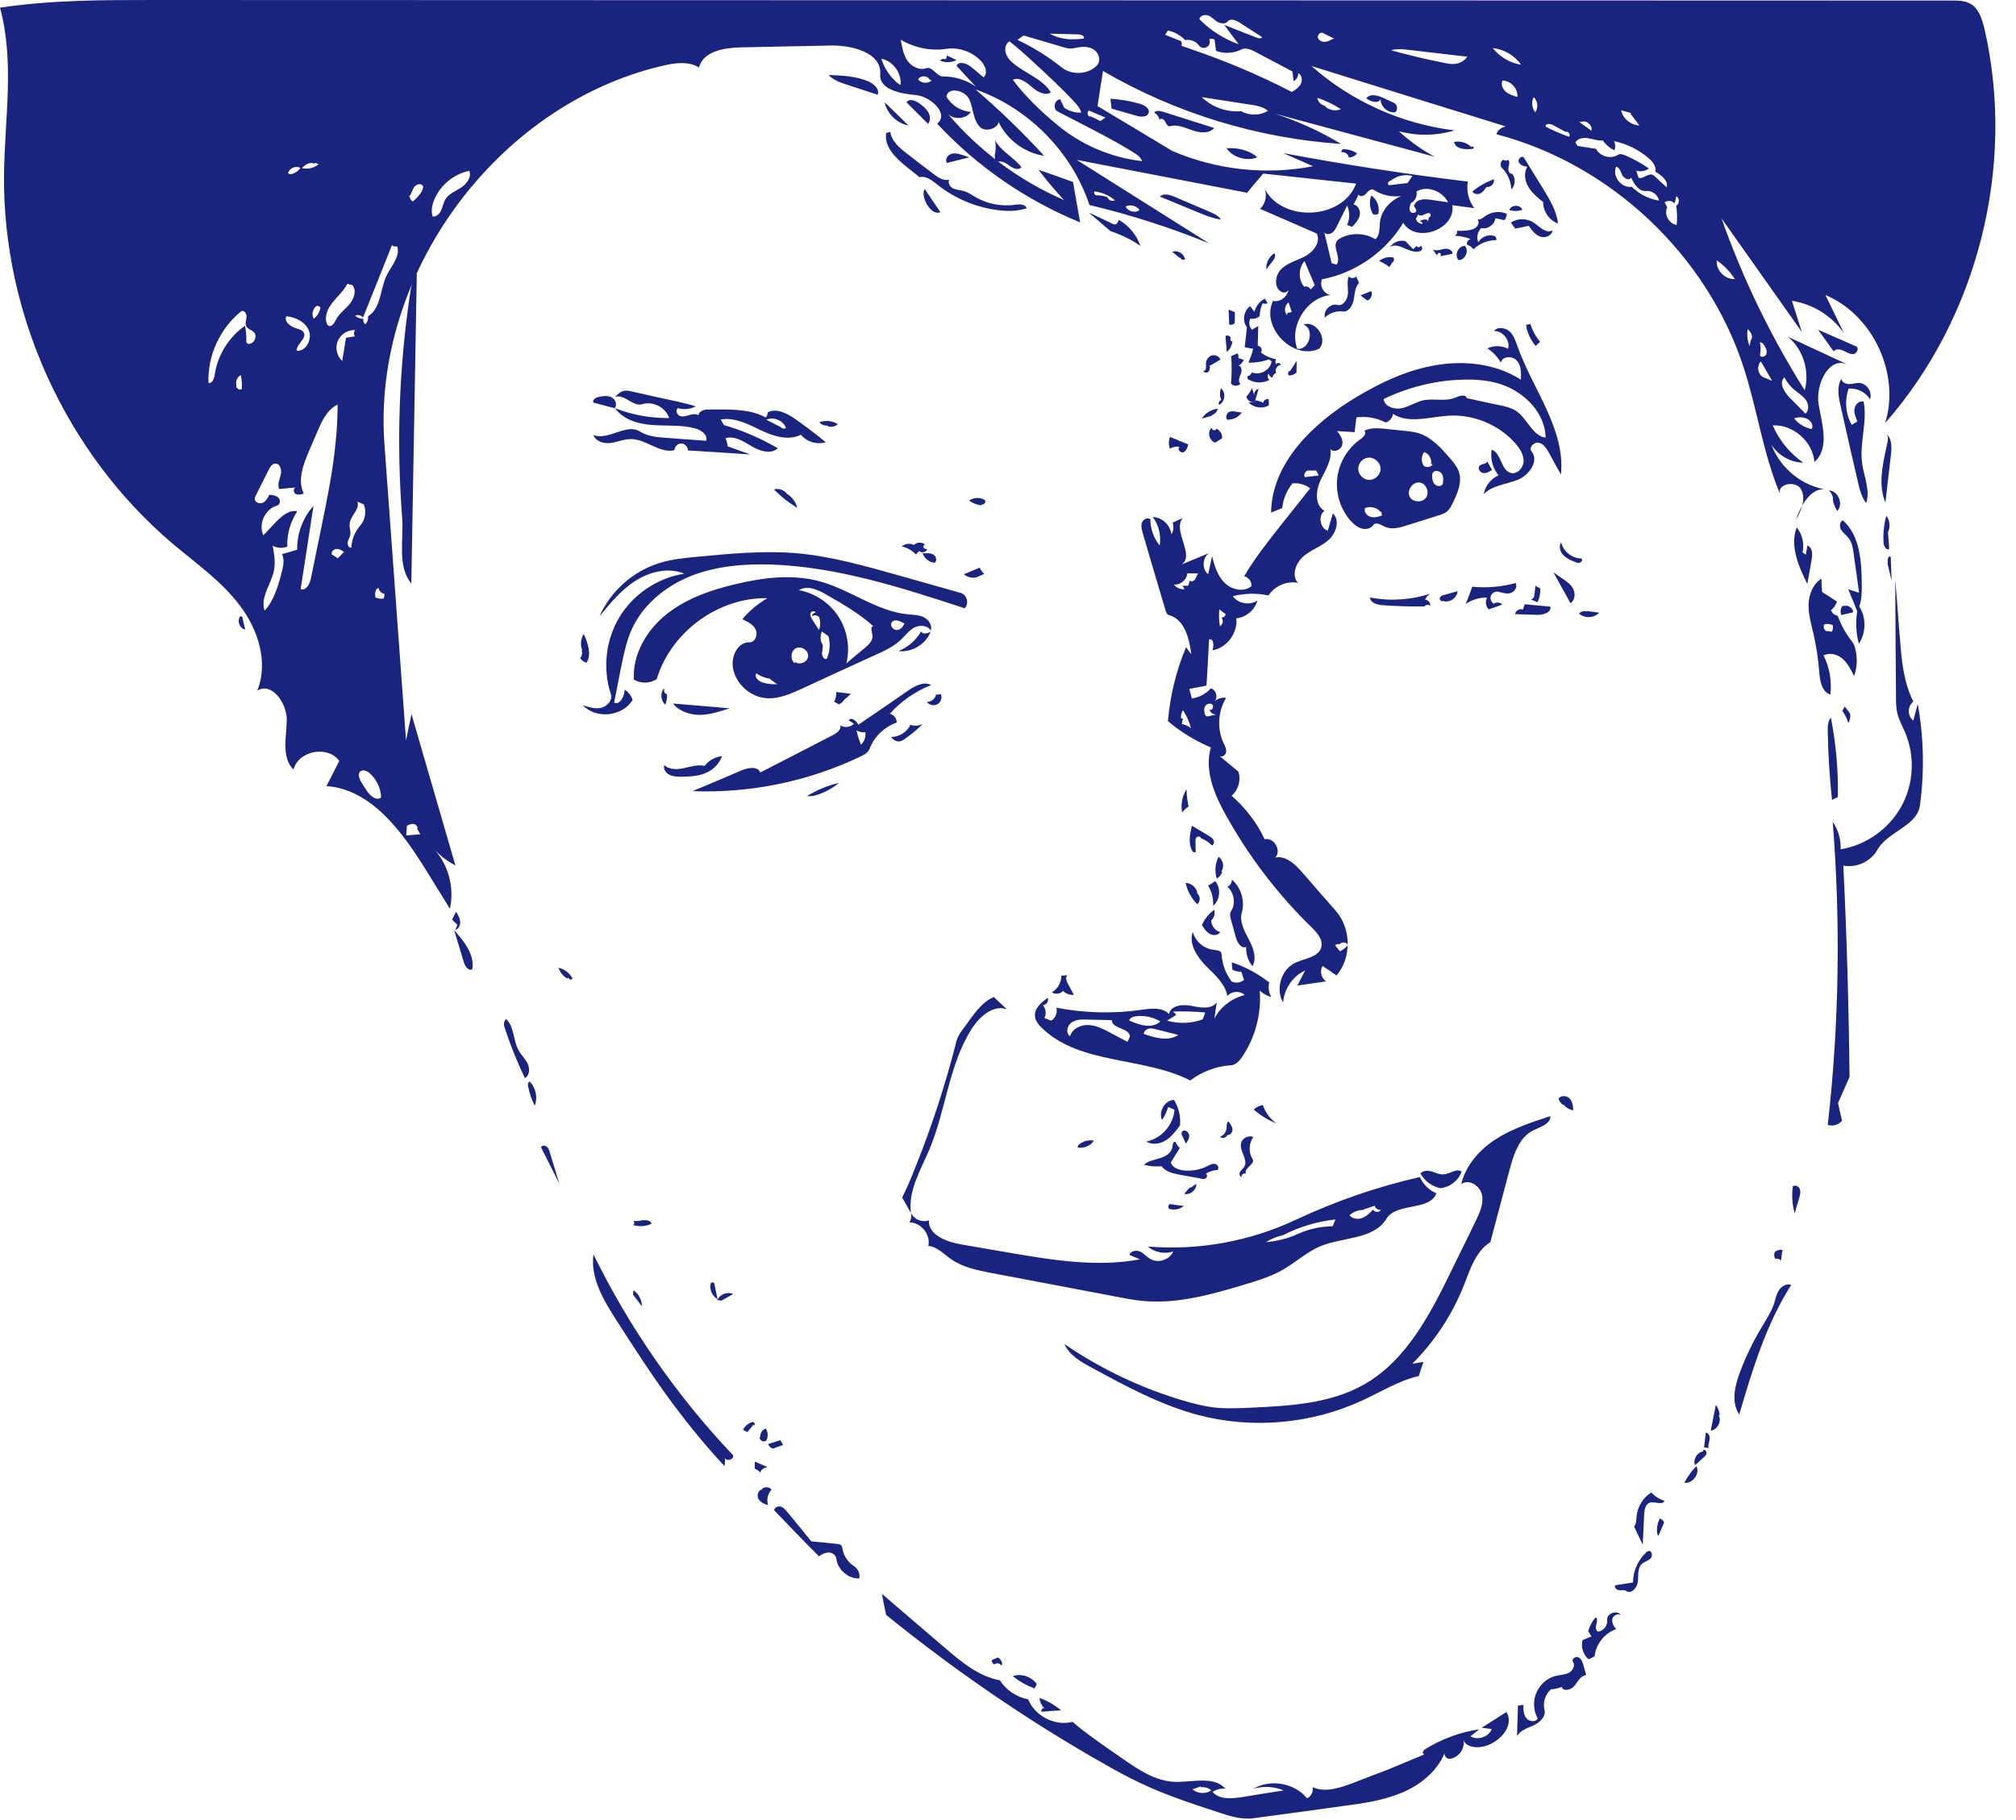 <?xml version="1.0" encoding="utf-8"?>

<svg id="Contours" xmlns="http://www.w3.org/2000/svg" x="0px" y="0px" width="1102.319" height="995.129" viewBox="0 0 1102.319 995.129" stroke="black" fill="none" stroke-linecap='round' stroke-linejoin='round'>

<path d='M703.4 152.3 C708.4 151.6 705.5 161.7 700.9 159.7 C696.3 157.6 697.1 150.4 700.7 147.0 C704.4 143.5 709.6 142.4 714.0 139.9 C718.4 137.5 722.2 132.2 720.0 127.7 C709.7 123.2 699.4 118.7 689.0 114.2 C692.3 111.1 693.1 105.8 690.9 102.0 C699.6 121.8 734.0 120.7 741.5 100.4 C724.5 98.6 707.6 96.7 690.7 94.9 C687.7 98.4 684.8 101.9 681.9 105.4 C650.8 99.4 619.7 93.4 588.7 87.4 C612.9 102.6 637.0 117.9 661.2 133.1 C639.9 124.4 618.0 117.4 595.7 112.1 C586.0 83.0 562.3 59.0 533.4 48.9 C546.6 60.2 559.1 72.3 570.9 85.2 C559.5 83.5 549.3 75.4 545.1 64.6 C548.9 68.7 539.4 73.4 535.7 69.3 C531.9 65.3 532.3 59.0 529.8 54.0 C527.3 49.1 518.1 47.4 517.5 52.9 C520.3 57.6 525.4 60.8 530.9 61.2 C528.1 65.1 521.7 65.7 518.3 62.3 C535.5 82.6 557.4 98.8 581.8 109.4 C576.8 104.1 572.2 98.5 567.8 92.8 C574.1 95.0 580.4 97.2 586.7 99.5 C588.0 106.8 589.3 114.2 590.6 121.6 C561.0 109.5 534.2 91.0 512.4 67.6 C519.1 62.5 509.2 52.8 500.8 52.0 C492.4 51.2 480.7 49.0 481.3 40.7 C482.2 28.7 465.8 24.6 453.8 24.9 C437.6 25.2 421.4 25.6 405.1 25.9 C396.0 26.1 384.5 28.0 382.2 36.9 C376.4 33.3 368.9 34.4 362.1 36.0 C271.5 57.3 203.4 150.0 210.2 242.8 C214.1 296.8 218.1 350.8 222.0 404.8 C223.0 400.0 224.0 395.3 225.0 390.5 C233.0 418.1 241.0 445.7 249.0 473.2 C244.5 470.9 240.4 467.7 237.0 463.9 C245.1 472.5 248.6 485.3 246.0 496.9 C241.8 490.1 237.6 483.3 233.4 476.5 C220.2 455.2 203.4 431.7 178.5 429.8 C180.9 425.2 183.2 420.7 185.5 416.1 C179.4 407.4 163.1 410.4 160.5 420.8 C153.8 414.2 156.6 403.3 156.8 393.9 C157.0 384.6 148.7 372.8 140.7 377.6 C146.9 362.1 141.1 344.1 131.0 330.9 C120.9 317.6 107.0 307.9 94.3 297.2 C36.2 247.9 1.5 172.1 2.2 95.8 C2.5 65.2 8.1 33.8 0.0 4.2 C27.7 0.0 56.0 0.0 84.0 0.0 C411.8 0.1 739.6 0.2 1067.3 0.3 C1070.7 0.3 1074.1 0.3 1077.1 1.9 C1082.0 4.5 1083.8 10.5 1085.1 15.9 C1102.3 90.8 1081.5 173.5 1030.8 231.3 C1039.1 204.3 1024.1 172.2 998.1 161.3 C1001.5 168.3 1004.9 175.3 1008.3 182.3 C1001.8 172.8 991.2 166.2 979.8 164.5 C981.6 170.2 983.4 175.9 985.2 181.5 C970.6 160.8 955.9 140.1 941.3 119.4 C952.9 152.3 968.2 183.9 986.8 213.4 C989.6 203.0 986.0 191.1 977.7 184.2 C988.5 189.2 999.3 194.2 1010.0 199.2 C999.9 194.9 992.6 210.3 994.4 221.2 C996.3 232.1 1000.5 245.3 992.1 252.6 C991.2 241.4 980.4 232.0 969.3 232.6 C972.8 240.8 978.7 247.9 986.0 253.0 C979.1 252.9 972.3 249.0 968.6 243.2 C973.4 256.1 985.6 266.0 999.3 267.8 C990.8 265.6 984.7 275.9 982.0 284.3 C984.8 279.2 987.6 272.9 984.9 267.7 C982.2 262.5 971.5 264.4 973.3 270.1 C964.0 247.9 960.8 223.7 953.4 200.9 C933.4 139.4 880.7 89.7 818.2 73.4 C819.6 68.8 826.7 67.4 829.7 71.1 C792.2 59.5 754.6 47.8 717.1 36.1 C738.8 55.4 766.5 67.8 795.3 71.3 C785.5 74.3 774.8 74.4 764.9 71.8 C770.8 77.2 777.4 81.9 784.4 85.7 C755.2 77.8 726.1 70.0 696.9 62.1 C709.6 66.2 721.8 71.8 733.3 78.7 C687.6 75.6 642.7 61.9 603.1 38.8 C602.1 45.2 601.1 51.6 600.1 58.0 C613.7 66.1 627.3 74.3 640.9 82.5 C665.0 92.9 692.3 95.9 718.0 90.9 C712.5 88.5 707.0 86.1 701.6 83.7 C735.1 90.0 768.8 95.2 802.6 99.3 C801.7 104.3 803.0 109.7 806.1 113.8 C802.1 113.3 798.1 112.7 794.1 112.2 C796.2 125.4 774.1 133.4 767.3 121.8 C757.7 137.7 741.1 149.3 722.9 152.7 C721.3 156.1 723.7 160.7 727.5 161.3 C714.3 162.8 704.8 178.2 709.3 190.7 C716.0 191.7 719.1 179.7 712.7 177.5 C719.6 174.8 726.5 185.8 721.1 190.8 C706.7 197.1 689.2 178.6 696.1 164.5 C702.3 166.1 707.8 156.9 703.4 152.3 M907.1 109.7 C906.6 106.5 903.3 104.1 900.1 104.4 C896.2 104.9 893.5 100.7 891.9 97.1 C891.0 99.0 888.1 97.7 887.1 95.9 C886.2 94.1 885.7 91.7 883.7 91.1 C881.3 96.3 886.6 103.1 892.2 102.1 C896.2 106.1 901.5 108.8 907.1 109.7 M134.0 178.1 C134.5 181.0 134.8 183.9 134.7 186.8 C134.7 187.7 135.9 188.4 136.6 187.9 C139.3 187.6 140.7 183.6 138.9 181.7 C137.6 180.4 135.5 180.0 134.7 178.5 C133.8 176.9 134.7 175.0 134.8 173.2 C135.0 171.4 133.2 169.2 131.8 170.3 C120.2 179.6 113.4 194.6 114.0 209.4 C116.1 209.8 117.1 206.9 117.4 204.8 C119.0 194.2 125.1 184.3 134.0 178.1 M151.0 285.3 C154.2 282.1 158.2 278.6 162.5 279.6 C158.8 285.3 156.8 292.1 157.1 298.9 C154.5 299.9 151.5 299.7 149.1 298.4 C149.9 302.9 150.7 307.5 149.8 311.9 C148.3 319.5 142.1 326.7 144.7 333.9 C149.9 328.2 152.1 320.4 154.0 313.0 C154.9 309.7 155.7 306.1 154.2 303.0 C157.0 302.2 159.7 301.4 162.5 300.6 C162.3 291.9 165.6 283.1 171.4 276.6 C169.1 291.8 166.7 307.0 164.4 322.1 C167.2 323.3 169.4 319.4 170.0 316.3 C171.9 307.2 173.7 298.0 175.6 288.9 C178.7 273.7 181.9 258.4 183.4 242.9 C184.2 235.7 184.6 228.5 184.6 221.2 C178.8 224.0 175.9 230.4 173.4 236.3 C171.9 239.9 170.3 243.4 168.8 247.0 C165.7 254.3 162.6 262.8 166.1 269.9 C164.6 270.4 162.9 270.8 161.5 270.0 C160.2 269.1 160.4 266.5 162.0 266.5 C158.9 266.8 155.8 267.1 152.7 267.4 C151.5 265.0 152.9 262.2 153.5 259.6 C154.2 257.0 153.1 253.2 150.4 253.5 C148.7 253.6 147.7 255.3 146.9 256.9 C144.6 261.5 142.2 266.2 139.9 270.9 C139.6 271.5 139.3 272.1 139.3 272.8 C139.3 274.7 141.9 275.7 143.7 274.9 C145.4 274.1 146.4 272.3 147.3 270.5 C149.0 270.7 150.9 270.9 152.2 272.1 C153.5 273.3 153.3 275.9 151.6 276.4 C145.0 278.2 141.1 286.5 144.0 292.7 C146.3 290.2 148.7 287.8 151.0 285.3 M587.7 56.0 C580.6 48.3 573.0 41.3 565.3 34.2 C561.0 30.2 556.6 26.2 551.9 22.6 C549.9 23.8 549.3 26.6 549.9 28.8 C550.5 31.1 552.1 33.0 553.9 34.5 C560.6 40.2 570.0 43.0 574.6 50.5 C571.4 52.6 567.1 50.1 564.1 47.5 C561.2 44.9 557.3 42.0 553.8 43.6 C560.7 52.9 569.2 60.9 578.1 68.3 C591.2 79.2 607.5 86.2 624.5 88.1 C623.6 85.8 621.5 84.4 619.4 83.1 C611.0 77.9 602.2 73.3 593.3 68.7 C588.3 66.1 583.3 63.5 578.2 60.9 C575.5 59.5 576.6 54.4 579.7 54.3 C580.4 55.8 581.2 57.4 581.9 58.9 C584.6 60.8 587.9 61.7 591.2 61.6 C590.7 59.4 589.2 57.6 587.7 56.0 M664.1 21.7 C663.3 21.1 662.1 21.1 661.2 21.5 C661.9 23.0 661.3 24.9 659.9 25.7 C658.5 26.6 656.5 26.2 655.6 24.9 C653.9 22.5 650.8 21.4 648.0 21.9 C645.5 19.3 642.2 17.4 638.6 16.7 C638.1 17.5 637.6 18.2 637.1 19.0 C639.9 20.2 642.8 21.3 645.6 22.4 C646.2 23.1 646.4 24.2 646.0 25.1 C647.9 25.7 649.8 26.3 651.6 27.0 C670.4 33.4 688.8 41.2 706.4 50.3 C708.3 49.1 710.3 47.8 711.3 45.8 C712.3 43.8 711.8 40.8 709.8 40.0 C710.0 41.7 709.0 43.6 707.3 44.3 C707.1 42.6 706.9 40.8 706.7 39.1 C699.9 35.5 693.1 31.9 686.3 28.3 C684.0 27.1 681.2 25.9 678.9 27.0 C674.6 29.2 669.4 29.5 664.9 27.8 C664.6 25.8 664.4 23.7 664.1 21.7 M531.4 36.9 C533.5 38.7 535.7 40.5 537.8 42.3 C540.3 40.2 538.8 36.1 536.7 33.7 C532.0 28.4 524.5 25.7 517.5 26.7 C509.0 28.0 500.0 26.2 492.5 21.7 C493.2 25.7 493.9 29.8 496.1 33.1 C498.4 36.4 502.7 38.6 506.4 37.3 C509.8 36.1 512.1 41.8 515.7 41.8 C522.0 41.8 528.3 43.7 533.5 47.3 C530.0 43.5 526.5 39.8 523.0 36.0 C524.4 33.0 528.9 34.8 531.4 36.9 M751.1 103.8 C749.7 102.9 748.0 104.6 746.9 105.9 C745.8 107.3 743.1 107.9 742.8 106.2 C742.1 108.1 741.1 110.0 740.1 111.8 C742.6 112.2 744.0 115.2 743.5 117.7 C742.9 120.2 741.1 122.2 739.3 124.0 C738.4 123.7 737.5 123.4 736.6 123.0 C738.1 119.7 738.1 115.7 736.6 112.4 C734.7 116.1 732.9 119.9 731.0 123.7 C730.3 125.0 729.6 126.5 728.3 127.3 C727.1 128.2 725.1 128.3 724.1 127.1 C725.5 132.7 726.8 138.3 728.1 143.9 C729.0 144.2 729.9 144.4 730.8 144.7 C733.6 141.1 728.5 135.4 731.0 131.8 C731.6 131.0 732.5 130.4 733.4 130.0 C739.2 127.1 746.5 127.4 752.0 130.8 C754.6 128.8 754.1 125.0 754.5 121.8 C755.1 115.3 760.1 109.6 766.2 107.2 C761.0 107.9 755.5 106.7 751.1 103.8 M559.7 19.4 C558.6 20.2 557.4 21.0 556.3 21.8 C564.8 25.8 572.9 30.8 580.3 36.7 C585.3 40.8 593.0 40.9 598.2 37.2 C599.2 36.5 600.1 35.6 600.6 34.5 C601.9 31.8 600.3 28.5 597.8 26.9 C595.2 25.4 592.0 25.4 589.1 26.0 C587.8 26.2 586.5 26.6 585.2 26.5 C583.9 26.5 582.7 26.2 581.4 25.8 C574.2 23.7 567.0 21.5 559.7 19.4 M884.6 84.7 C885.7 83.9 887.3 84.4 888.5 84.9 C893.1 86.8 897.5 89.3 901.6 92.1 C899.7 93.6 897.0 94.1 894.7 93.3 C895.1 94.6 895.5 95.9 895.9 97.2 C898.4 98.1 901.1 94.6 903.6 95.6 C904.2 95.8 904.6 96.2 905.0 96.6 C907.1 98.6 909.2 100.5 911.3 102.4 C912.3 98.8 908.4 95.7 905.1 93.9 C905.8 90.9 903.5 88.2 901.2 86.3 C895.9 81.8 889.4 78.6 882.6 77.2 C883.3 78.8 883.3 80.6 882.8 82.2 C880.2 81.0 878.0 79.1 876.4 76.8 C873.8 77.1 871.2 76.0 868.5 75.6 C865.9 75.1 862.7 75.6 861.4 77.9 C861.8 78.5 862.2 79.1 862.6 79.8 C866.0 80.3 869.3 80.9 872.7 81.4 C874.8 85.5 880.7 87.2 884.6 84.7 M198.7 174.3 C198.4 175.4 198.8 176.6 199.7 177.3 C200.9 176.3 201.5 174.5 201.2 173.0 C208.4 168.6 207.8 158.1 211.4 150.6 C214.0 145.4 218.9 140.3 217.2 134.7 C216.2 135.0 215.1 134.7 214.3 134.1 C209.0 147.3 203.8 160.5 198.5 173.6 C197.5 172.4 195.6 171.9 194.2 172.6 C195.4 173.8 197.1 174.4 198.7 174.3 M256.6 93.4 C248.4 95.1 241.1 100.9 237.7 108.6 C236.3 111.6 235.5 115.2 236.6 118.4 C238.6 118.6 240.4 116.9 241.2 115.0 C242.1 113.1 242.4 111.0 243.4 109.2 C245.2 106.0 249.0 104.6 252.1 102.6 C255.1 100.6 258.0 96.9 256.6 93.4 M687.2 20.6 C688.2 21.0 689.7 21.3 690.1 20.3 C686.1 17.7 682.1 15.1 678.0 12.5 C675.9 11.1 672.8 9.8 671.2 11.8 C669.9 13.3 667.4 12.9 665.6 11.9 C663.9 10.8 662.5 9.2 660.7 8.5 C658.8 7.8 656.1 8.5 655.8 10.5 C661.8 16.6 669.2 21.3 677.3 24.2 C674.6 20.7 672.0 17.1 669.4 13.6 C675.3 16.0 681.3 18.3 687.2 20.6 M192.7 155.9 C191.8 155.7 190.8 155.4 189.9 155.2 C188.0 159.0 184.7 161.8 182.1 165.1 C179.4 168.3 177.3 172.7 178.6 176.7 C178.8 177.2 179.0 177.7 179.5 178.0 C181.2 179.2 182.9 176.6 183.8 174.7 C185.5 171.4 188.8 169.1 191.2 166.2 C193.6 163.3 195.1 158.8 192.7 155.9 M693.3 60.6 C690.6 58.3 687.0 57.7 683.5 57.2 C674.7 55.8 665.9 54.5 657.1 53.1 C662.7 58.6 670.8 61.5 678.6 60.8 C683.1 63.3 688.9 63.3 693.3 60.6 M760.6 27.5 C770.1 30.1 779.6 32.4 789.3 34.3 C791.6 34.8 794.0 35.3 796.4 34.8 C798.8 34.4 800.9 33.0 802.3 31.0 C791.7 29.8 781.1 28.5 770.5 27.3 C767.2 26.9 763.8 26.5 760.6 27.5 M197.7 427.9 C198.6 429.4 199.6 430.9 200.5 432.3 C202.3 435.1 205.9 438.2 208.4 436.0 C208.2 430.9 205.8 425.9 201.9 422.6 C200.6 421.6 198.8 420.7 197.3 421.6 C195.3 422.8 196.4 425.9 197.7 427.9 M195.4 274.3 C197.0 278.4 191.6 281.9 191.2 286.3 C190.9 288.4 191.9 290.6 191.5 292.7 C191.2 294.1 190.3 295.2 190.1 296.6 C189.9 297.9 190.7 299.7 192.1 299.5 C192.3 295.1 194.0 290.8 196.9 287.5 C199.7 284.3 200.5 279.6 198.9 275.8 C197.7 275.3 196.6 274.8 195.4 274.3 M774.5 104.7 C775.1 107.2 773.8 109.9 771.5 111.0 C770.9 112.5 770.3 114.2 771.1 115.6 C772.0 117.0 774.8 116.4 774.4 114.9 C774.0 113.7 772.4 112.3 773.5 111.9 C774.6 108.8 778.9 108.7 782.1 109.2 C785.4 109.7 788.6 110.2 791.8 110.6 C788.7 104.5 780.4 101.2 774.5 104.7 M987.2 226.2 C989.3 224.4 989.0 220.9 987.4 218.7 C985.8 216.4 983.3 215.0 981.2 213.2 C978.9 211.3 977.0 209.0 975.7 206.3 C972.5 209.2 975.5 214.3 978.5 217.4 C981.4 220.3 984.3 223.2 987.2 226.2 M162.5 179.7 C163.9 180.1 165.5 180.6 166.1 181.9 C167.8 185.2 162.0 188.1 162.2 191.8 C167.4 192.2 170.8 185.5 168.9 180.8 C167.0 176.0 161.7 173.5 156.6 172.9 C155.0 176.0 159.2 178.8 162.5 179.7 M915.6 111.3 C914.4 109.6 911.7 109.4 910.2 110.7 C910.7 111.6 911.2 112.5 911.6 113.4 C909.7 117.2 912.6 122.4 916.8 123.0 C917.1 119.5 917.1 115.9 916.5 112.5 C918.4 111.6 918.5 108.3 916.6 107.3 C916.3 108.6 916.0 109.9 915.6 111.3 M718.9 155.9 C717.0 151.5 715.1 147.1 713.3 142.7 C709.9 146.6 709.8 152.9 713.1 156.8 C714.4 156.3 716.1 157.0 716.6 158.3 C717.4 157.5 718.2 156.7 718.9 155.9 M189.2 184.7 C190.8 184.4 192.5 184.2 194.1 183.9 C193.3 182.9 193.4 181.3 194.3 180.5 C190.3 180.2 186.3 182.7 184.7 186.4 C183.1 190.1 184.2 194.7 187.1 197.4 C187.8 193.2 188.5 188.9 189.2 184.7 M481.9 32.1 C483.3 36.6 485.9 40.8 489.3 44.1 C490.2 45.0 491.2 45.9 492.4 46.4 C493.1 39.9 488.2 33.3 481.9 32.1 M829.7 53.0 C830.1 48.5 826.1 44.1 821.5 44.0 C820.6 46.1 821.6 48.7 823.4 50.2 C825.2 51.7 827.5 52.4 829.7 53.0 M816.2 26.3 C820.0 31.1 825.6 34.4 831.7 35.4 C828.2 30.3 822.3 26.9 816.2 26.3 M759.3 101.3 C762.7 100.9 766.2 100.5 769.6 100.1 C770.5 98.8 771.4 97.5 772.3 96.2 C768.1 95.1 763.5 96.2 760.3 98.9 C759.2 98.9 758.5 100.5 759.3 101.3 M574.0 18.4 C577.0 20.1 580.5 21.1 583.9 21.4 C586.8 21.6 589.7 21.4 592.6 21.1 C593.2 19.7 591.1 18.8 589.6 18.8 C584.4 18.7 579.2 18.5 574.0 18.4 M948.6 152.6 C946.0 148.6 942.7 145.1 938.7 142.4 C938.2 147.8 943.2 152.9 948.6 152.6 M224.1 107.8 C224.2 108.8 224.8 109.7 225.7 110.2 C227.7 108.6 229.4 106.7 230.7 104.5 C231.1 103.7 231.5 102.8 231.3 101.9 C230.6 100.0 227.7 100.6 226.5 102.2 C225.4 103.8 225.1 106.0 223.7 107.4 M990.6 234.6 C991.9 232.4 989.9 229.7 987.6 228.8 C985.5 228.0 983.1 228.0 981.0 228.8 C983.4 231.8 986.9 233.9 990.6 234.6 M228.0 453.7 C228.8 452.6 227.8 450.9 226.4 450.6 C225.1 450.3 223.7 450.9 222.5 451.5 C222.4 453.2 222.2 455.0 222.1 456.8 C224.7 456.6 227.2 456.4 229.8 456.2 C229.3 455.3 228.9 454.5 228.4 453.6 M964.6 206.4 C966.1 207.0 967.6 207.7 969.0 208.3 C966.9 204.7 964.9 201.2 962.8 197.6 C960.2 200.2 961.3 205.2 964.6 206.5 M724.6 58.3 C726.9 60.3 730.4 60.9 733.2 59.7 C729.2 57.1 724.9 55.0 720.3 53.5 C720.6 55.7 722.5 57.6 724.7 57.9 M891.8 61.8 C890.0 61.3 888.2 60.8 886.4 60.3 C887.4 64.9 891.7 68.4 896.4 68.6 C894.8 66.5 893.2 64.4 891.6 62.3 M845.1 69.2 C849.2 71.4 853.5 73.2 857.9 74.8 C859.0 73.7 857.4 71.4 856.0 72.1 C853.7 70.9 851.5 69.6 849.2 68.4 C847.7 67.5 844.8 67.5 845.1 69.2 M729.5 21.1 C727.4 20.1 725.4 19.1 723.3 18.0 C721.9 17.4 720.3 19.1 720.6 20.6 C721.0 22.0 722.6 22.9 724.2 22.9 C725.7 22.9 727.1 22.1 728.5 21.4 M781.1 118.6 C782.0 119.4 782.8 117.3 781.8 116.7 C780.8 116.2 779.6 116.9 778.6 117.4 C777.6 117.9 776.1 118.2 775.5 117.2 C775.1 118.0 774.6 118.8 774.2 119.6 C774.5 121.2 776.1 122.4 777.7 122.4 C778.1 121.7 777.1 121.1 776.3 121.0 C777.8 119.8 780.9 119.4 780.8 121.3 C781.0 120.5 781.1 119.6 781.3 118.8 M596.3 63.6 C598.1 64.4 599.9 65.3 601.7 66.2 C602.6 65.5 603.5 64.9 604.5 64.3 C601.5 63.1 598.6 61.8 595.6 60.5 C594.0 60.8 594.6 63.9 596.2 63.7 M181.7 303.3 C182.7 303.9 183.7 304.6 184.7 305.3 C185.8 304.1 187.0 303.0 188.1 301.8 C186.8 300.9 185.4 300.0 183.8 300.2 C182.3 300.3 180.8 302.0 181.5 303.4 M962.3 194.4 C963.1 195.8 965.5 194.9 965.9 193.4 C966.3 191.8 965.5 190.3 964.7 188.9 C964.1 188.0 963.2 186.9 962.3 187.3 C962.8 189.6 962.8 191.9 962.3 194.2 M207.2 321.5 C205.1 321.7 204.9 324.7 205.3 326.7 C206.6 327.3 208.2 327.5 209.7 327.3 C210.1 326.5 210.3 325.5 210.2 324.7 C208.7 324.5 207.4 323.3 207.0 321.8 M129.2 210.8 C128.9 212.2 130.9 213.6 132.2 212.8 C132.4 210.2 132.2 207.6 131.7 205.1 C129.7 206.1 128.6 208.6 129.3 210.7 M175.2 168.8 C175.4 167.6 173.8 166.9 172.8 167.5 C170.9 169.1 170.3 172.1 171.5 174.3 C173.3 173.0 174.6 171.0 175.1 168.8 M508.3 43.5 C507.2 41.2 503.2 41.1 502.0 43.4 C503.7 45.6 507.3 45.9 509.4 44.0 M171.7 89.4 C169.4 88.4 166.8 90.1 165.1 91.9 C168.3 92.7 171.7 91.9 174.2 89.8 C173.5 89.3 172.6 89.1 171.7 89.3 M615.5 113.0 C616.8 115.7 620.8 116.7 623.1 114.8 C621.6 112.7 618.6 111.8 616.1 112.6 M605.5 107.7 C605.8 109.4 608.1 110.4 609.6 109.5 C606.5 106.8 602.5 105.1 598.4 104.7 C597.9 105.5 598.7 106.9 599.7 106.8 C601.5 106.8 603.4 107.1 605.2 107.7 M839.6 61.2 C841.2 58.7 840.8 55.1 838.6 53.1 C837.2 55.7 837.6 59.2 839.5 61.4 M157.6 94.2 C157.2 94.9 158.5 95.4 159.3 95.2 C161.3 94.8 163.1 93.5 164.3 91.8 C161.9 90.5 158.6 91.8 157.6 94.2 M863.5 66.7 C865.7 68.3 868.0 69.9 870.2 71.5 C870.9 68.6 867.6 65.6 864.8 66.6 M958.0 184.8 C958.0 182.9 957.1 181.1 955.6 180.0 C955.1 183.1 955.4 186.4 956.7 189.3 C956.8 187.7 957.2 186.1 958.0 184.7 M704.0 171.1 C704.8 171.0 705.5 170.8 706.3 170.6 C705.7 168.9 705.2 167.1 704.6 165.4 C702.4 166.8 701.9 170.3 703.7 172.3 ' fill ="#1a237e" stroke="none"/>
<path d='M646.2 620.7 C645.9 620.0 646.1 619.0 646.7 618.4 C648.2 617.6 650.0 619.1 650.2 620.7 C650.4 622.4 649.4 623.9 648.4 625.3 C647.7 623.8 647.0 622.2 646.3 620.7 ' fill ="#1a237e" stroke="none"/>
<path d='M974.5 684.2 C974.3 685.9 974.0 687.6 973.8 689.3 C973.1 688.4 971.7 688.0 970.6 688.3 C970.1 687.3 970.0 686.0 970.3 684.8 C971.4 683.6 973.3 683.1 974.9 683.6 ' fill ="#1a237e" stroke="none"/>
<path d='M832.2 114.8 C829.9 115.5 827.5 115.5 825.3 114.9 C826.1 111.9 831.3 111.7 832.4 114.7 ' fill ="#1a237e" stroke="none"/>
<path d='M547.3 910.5 C546.6 909.3 544.5 909.1 543.6 910.2 C542.8 909.6 542.3 908.7 542.2 907.8 C543.3 907.3 544.5 906.8 545.6 906.3 C547.1 907.0 548.0 908.7 548.0 910.3 ' fill ="#1a237e" stroke="none"/>
<path d='M415.7 785.7 C415.5 783.8 416.8 781.8 418.7 781.1 C420.0 783.0 420.1 785.7 419.0 787.7 C417.7 788.9 415.1 787.6 415.4 785.8 ' fill ="#1a237e" stroke="none"/>
<path d='M747.6 164.3 C746.4 163.4 745.2 162.5 743.9 161.5 C745.9 160.7 747.8 160.0 749.7 159.2 C750.7 161.0 749.7 163.6 747.7 164.3 ' fill ="#1a237e" stroke="none"/>
<path d='M132.4 337.1 C132.9 339.5 133.5 341.8 134.1 344.2 C131.0 343.7 129.4 339.4 131.4 337.0 ' fill ="#1a237e" stroke="none"/>
<path d='M645.0 141.0 C643.7 139.9 642.3 138.8 641.0 137.7 C643.9 136.5 647.6 138.8 647.9 141.9 C646.9 142.4 645.5 141.8 645.3 140.7 ' fill ="#1a237e" stroke="none"/>
<path d='M1007.8 331.5 C1010.1 330.4 1013.2 332.3 1013.3 334.8 C1011.1 335.3 1009.0 335.8 1006.8 336.3 C1006.1 334.6 1006.4 332.6 1007.5 331.1 ' fill ="#1a237e" stroke="none"/>
<path d='M536.7 276.3 C534.2 276.1 531.9 275.2 529.9 273.7 C532.4 271.9 536.1 271.8 538.6 273.5 C539.2 274.6 538.0 276.2 536.8 275.8 ' fill ="#1a237e" stroke="none"/>
<path d='M672.1 176.8 C672.0 174.3 671.9 171.8 671.8 169.3 C672.9 169.8 674.0 170.2 675.2 170.7 C675.2 172.7 675.2 174.7 675.1 176.7 C674.1 177.7 671.9 178.1 672.0 176.7 ' fill ="#1a237e" stroke="none"/>
<path d='M422.7 792.1 C421.5 791.8 420.4 790.8 420.0 789.6 C422.3 788.9 424.5 788.2 426.7 787.5 C427.2 788.3 427.7 789.2 428.2 790.1 C426.4 790.7 424.5 791.4 422.6 792.1 ' fill ="#1a237e" stroke="none"/>
<path d='M452.6 232.7 C450.9 232.9 449.1 232.2 448.0 230.9 C451.3 229.7 455.1 230.0 458.1 231.9 C456.7 233.3 454.6 233.7 452.7 233.1 ' fill ="#1a237e" stroke="none"/>
<path d='M411.7 779.3 C410.7 780.6 409.7 781.9 408.6 783.1 C407.9 782.7 407.1 782.3 406.3 781.8 C407.3 779.7 409.4 778.0 411.7 777.5 C412.2 777.7 412.7 778.1 412.7 778.6 C412.8 779.2 411.9 779.6 411.7 779.1 ' fill ="#1a237e" stroke="none"/>
<path d='M650.9 649.5 C652.0 648.8 653.1 648.0 654.1 647.3 C654.3 650.6 650.8 653.6 647.5 652.8 C648.5 651.6 649.6 650.4 650.6 649.2 ' fill ="#1a237e" stroke="none"/>
<path d='M800.7 134.2 C803.6 136.7 801.2 142.4 797.5 142.2 C795.1 139.6 797.2 134.6 800.7 134.5 ' fill ="#1a237e" stroke="none"/>
<path d='M815.9 256.9 C814.4 257.9 812.6 259.0 810.8 258.6 C809.0 258.3 807.7 255.7 809.2 254.5 C810.5 253.5 813.6 253.6 813.0 252.0 C813.8 253.5 814.7 254.9 815.5 256.4 ' fill ="#1a237e" stroke="none"/>
<path d='M671.7 229.7 C669.6 229.3 670.4 225.6 672.5 225.1 C674.6 224.5 676.8 225.5 679.0 225.5 C677.4 227.9 674.6 229.5 671.7 229.4 ' fill ="#1a237e" stroke="none"/>
<path d='M906.2 838.8 C905.7 835.9 906.2 832.9 907.6 830.3 C908.6 830.6 909.5 831.5 909.9 832.5 C908.9 834.9 907.8 837.4 906.8 839.8 ' fill ="#1a237e" stroke="none"/>
<path d='M705.4 202.9 C706.6 201.1 707.8 199.2 709.0 197.3 C709.0 199.5 708.9 201.6 708.9 203.7 C707.8 204.8 706.2 205.4 704.7 205.3 C704.0 204.5 704.3 203.2 705.2 202.8 ' fill ="#1a237e" stroke="none"/>
<path d='M639.7 661.2 C638.5 660.9 638.5 658.8 639.7 658.4 C642.2 658.8 644.7 659.1 647.3 659.4 C645.2 661.2 642.3 661.8 639.7 661.1 ' fill ="#1a237e" stroke="none"/>
<path d='M696.9 141.4 C695.4 143.4 693.9 145.4 692.4 147.3 C692.1 143.9 693.9 140.3 696.8 138.5 C697.4 139.3 697.3 140.6 696.7 141.4 ' fill ="#1a237e" stroke="none"/>
<path d='M363.3 376.8 C362.7 377.9 363.5 379.4 364.7 379.6 C364.8 381.6 364.5 383.5 363.8 385.3 C361.3 383.3 360.9 379.1 362.9 376.6 ' fill ="#1a237e" stroke="none"/>
<path d='M667.6 218.3 C666.9 216.4 666.9 214.2 667.6 212.3 C670.5 214.6 669.8 219.8 666.6 221.4 C666.0 220.4 666.7 219.0 667.8 218.7 ' fill ="#1a237e" stroke="none"/>
<path d='M931.3 792.8 C932.3 792.5 933.2 793.6 933.1 794.7 C932.9 795.7 932.1 796.4 931.3 797.1 C929.8 798.5 928.3 799.8 926.8 801.2 C925.6 798.0 927.9 794.1 931.3 793.6 ' fill ="#1a237e" stroke="none"/>
<path d='M867.7 334.1 C870.0 334.4 872.2 334.7 874.4 335.0 C871.7 338.0 866.4 338.3 863.4 335.5 C864.4 334.3 866.2 333.9 867.6 334.4 ' fill ="#1a237e" stroke="none"/>
<path d='M351.7 667.3 C353.5 667.0 355.7 667.4 356.3 669.1 C353.2 670.6 349.5 670.9 346.2 669.8 C347.0 669.3 347.0 667.9 346.2 667.5 C348.0 667.8 349.9 667.7 351.6 667.1 ' fill ="#1a237e" stroke="none"/>
<path d='M839.1 324.8 C839.2 323.3 839.4 321.8 839.5 320.3 C840.4 320.8 841.3 321.3 842.2 321.8 C842.3 324.4 841.8 327.0 840.7 329.3 C839.5 328.8 838.3 328.3 837.1 327.8 C838.4 327.5 839.2 326.1 838.9 324.9 ' fill ="#1a237e" stroke="none"/>
<path d='M673.2 184.6 C672.2 185.1 672.9 187.0 673.9 186.6 C673.6 188.9 672.5 191.0 670.8 192.5 C670.5 189.6 670.3 186.7 670.1 183.7 C671.1 183.1 672.7 183.7 673.0 184.8 ' fill ="#1a237e" stroke="none"/>
<path d='M662.7 227.3 C660.8 227.8 659.0 228.4 657.1 228.9 C659.0 225.9 662.4 223.8 665.9 223.5 C665.5 225.1 664.2 226.5 662.6 227.0 ' fill ="#1a237e" stroke="none"/>
<path d='M931.8 791.3 C932.1 788.7 932.4 786.0 932.7 783.4 C934.3 783.4 935.1 785.5 934.8 787.1 C934.6 788.7 933.8 790.3 934.2 791.8 C933.4 791.7 932.5 791.5 931.6 791.4 ' fill ="#1a237e" stroke="none"/>
<path d='M1011.6 390.3 C1011.9 392.0 1011.6 393.8 1010.6 395.3 C1009.9 392.9 1008.8 390.7 1007.4 388.7 C1007.8 387.9 1008.2 387.1 1008.7 386.3 C1009.7 387.6 1010.7 388.9 1011.7 390.3 ' fill ="#1a237e" stroke="none"/>
<path d='M346.1 707.8 C346.2 707.0 346.3 706.2 346.4 705.5 C349.2 707.5 351.0 710.8 351.0 714.3 C349.4 712.1 347.7 710.0 346.1 707.9 ' fill ="#1a237e" stroke="none"/>
<path d='M516.6 32.3 C517.4 32.7 517.9 31.2 517.6 30.3 C519.4 31.1 521.2 32.0 523.0 32.8 C520.3 34.3 516.8 34.4 514.0 33.1 C514.6 32.4 515.7 32.0 516.6 32.3 ' fill ="#1a237e" stroke="none"/>
<path d='M854.7 604.2 C853.5 603.4 852.6 602.2 852.2 600.8 C853.3 598.8 856.6 599.0 858.2 600.6 C859.8 602.3 860.2 604.8 860.2 607.1 C858.2 606.8 856.3 605.6 855.0 604.0 ' fill ="#1a237e" stroke="none"/>
<path d='M804.9 80.3 C805.0 79.7 806.0 80.3 805.8 80.8 C805.6 81.4 804.9 81.5 804.3 81.5 C800.6 81.8 795.7 81.3 795.1 77.6 C798.4 76.9 802.1 78.0 804.5 80.4 ' fill ="#1a237e" stroke="none"/>
<path d='M511.6 379.9 C512.6 379.8 513.6 379.7 514.5 379.6 C515.3 381.6 514.4 384.1 512.5 385.1 C510.6 386.1 508.0 385.5 506.8 383.8 C508.9 383.9 511.0 382.4 511.7 380.3 ' fill ="#1a237e" stroke="none"/>
<path d='M589.6 626.2 C591.8 624.1 595.1 623.1 598.1 623.7 C596.3 626.6 592.6 628.1 589.2 627.4 ' fill ="#1a237e" stroke="none"/>
<path d='M734.7 81.6 C737.3 81.6 739.9 82.4 742.0 83.9 C741.0 85.3 739.2 86.1 737.5 86.1 C737.3 84.3 735.3 82.8 733.5 83.3 C733.3 82.5 733.9 81.6 734.7 81.4 ' fill ="#1a237e" stroke="none"/>
<path d='M412.7 803.3 C412.7 801.9 412.7 800.5 412.7 799.2 C415.0 800.2 417.3 801.2 419.6 802.2 C417.9 802.6 415.8 803.5 415.8 805.3 C415.0 804.3 413.9 803.5 412.7 803.1 ' fill ="#1a237e" stroke="none"/>
<path d='M310.2 535.1 C308.0 533.8 306.2 531.7 305.4 529.2 C308.6 529.9 311.4 532.0 313.0 534.9 C312.9 536.1 310.4 535.5 310.9 534.4 ' fill ="#1a237e" stroke="none"/>
<path d='M392.5 710.4 C394.0 707.5 398.0 706.2 400.9 707.6 C398.7 708.8 396.5 710.0 394.4 711.2 C393.5 711.1 392.7 710.9 391.9 710.8 ' fill ="#1a237e" stroke="none"/>
<path d='M749.8 106.9 C752.9 109.0 754.5 113.1 753.7 116.8 C752.9 117.4 751.7 117.6 750.8 117.2 C748.9 114.1 748.5 110.2 749.8 106.9 ' fill ="#1a237e" stroke="none"/>
<path d='M662.7 234.2 C662.5 235.4 665.0 235.7 665.0 234.4 C667.1 235.2 668.5 237.5 668.2 239.7 C667.0 240.4 665.8 241.2 664.6 242.0 C661.3 241.3 659.9 236.3 662.4 234.0 ' fill ="#1a237e" stroke="none"/>
<path d='M461.4 382.9 C460.8 383.9 459.8 384.7 458.7 385.1 C457.8 384.6 456.9 384.2 456.1 383.7 C457.0 382.1 457.4 380.2 457.2 378.4 C459.9 378.7 462.6 379.0 465.3 379.4 C464.0 380.6 462.6 381.7 461.3 382.9 ' fill ="#1a237e" stroke="none"/>
<path d='M1002.3 272.7 C1002.1 271.0 1001.3 269.4 1000.1 268.2 C1005.1 268.4 1008.1 275.7 1004.6 279.4 C1003.3 277.4 1002.4 275.1 1002.1 272.8 ' fill ="#1a237e" stroke="none"/>
<path d='M790.1 325.2 C792.4 324.5 794.7 323.9 797.0 323.3 C796.7 327.0 792.5 329.8 789.0 328.6 C788.1 329.3 786.9 327.8 787.3 326.8 C787.8 325.8 789.0 325.4 790.1 325.2 ' fill ="#1a237e" stroke="none"/>
<path d='M761.5 143.2 C760.9 144.1 760.3 145.0 759.7 146.0 C758.0 144.7 756.1 143.6 754.1 142.7 C756.1 141.0 759.0 140.3 761.6 140.7 C762.5 141.3 762.4 142.8 761.6 143.3 ' fill ="#1a237e" stroke="none"/>
<path d='M505.3 302.6 C507.0 302.4 508.9 302.4 510.4 303.3 C511.9 304.2 512.5 306.6 511.1 307.7 C508.1 307.5 505.4 305.3 504.4 302.5 ' fill ="#1a237e" stroke="none"/>
<path d='M671.0 620.7 C670.5 622.2 668.2 622.7 667.1 621.6 C669.2 620.8 670.7 618.7 670.7 616.5 C670.8 615.3 670.6 613.8 671.7 613.2 C672.7 614.5 673.7 615.8 673.9 617.4 C674.0 619.0 672.8 620.8 671.2 620.6 ' fill ="#1a237e" stroke="none"/>
<path d='M392.2 710.3 C389.4 708.6 387.8 705.0 388.6 701.9 C388.8 701.0 390.4 701.0 390.6 701.9 C391.2 704.7 391.7 707.5 392.3 710.2 ' fill ="#1a237e" stroke="none"/>
<path d='M668.3 476.8 C667.8 478.3 666.7 479.6 665.3 480.4 C664.1 476.5 664.4 472.1 666.3 468.5 C668.8 470.1 669.6 474.0 667.8 476.5 ' fill ="#1a237e" stroke="none"/>
<path d='M534.7 315.4 C532.2 316.4 529.1 315.8 527.0 314.0 C529.9 312.8 532.8 311.6 535.7 310.4 C536.2 311.7 537.1 312.9 538.2 313.8 C537.0 314.3 535.8 314.8 534.7 315.3 ' fill ="#1a237e" stroke="none"/>
<path d='M292.4 604.6 C290.7 601.3 289.5 597.8 288.8 594.2 C288.6 593.1 288.6 591.8 289.6 591.4 C293.0 594.7 294.1 600.2 292.4 604.6 ' fill ="#1a237e" stroke="none"/>
<path d='M927.6 801.7 C929.6 805.8 925.6 811.3 921.0 810.8 C922.7 807.4 924.9 804.3 927.6 801.7 ' fill ="#1a237e" stroke="none"/>
<path d='M646.4 444.3 C645.5 439.9 646.4 435.3 648.8 431.5 C648.8 434.7 649.2 437.9 649.9 441.0 C648.5 441.9 647.3 443.0 646.4 444.3 ' fill ="#1a237e" stroke="none"/>
<path d='M249.0 508.5 C249.3 507.6 249.7 506.7 250.1 505.7 C249.1 504.7 248.1 503.8 247.2 502.8 C247.9 501.3 248.7 499.9 249.4 498.5 C250.4 500.2 251.4 501.9 251.6 503.8 C251.8 505.8 250.8 507.9 249.0 508.5 ' fill ="#1a237e" stroke="none"/>
<path d='M416.6 814.2 C418.0 812.8 420.7 812.9 421.9 814.5 C419.8 816.7 419.0 820.1 420.0 823.0 C417.9 822.4 415.8 821.5 414.7 819.6 C413.7 817.7 414.5 814.7 416.7 814.4 ' fill ="#1a237e" stroke="none"/>
<path d='M980.3 648.7 C981.5 647.7 983.6 648.7 984.1 650.2 C984.7 651.7 984.2 653.4 983.8 655.0 C982.9 657.8 982.1 660.7 981.3 663.5 C980.0 658.7 979.6 653.7 980.3 648.7 ' fill ="#1a237e" stroke="none"/>
<path d='M526.1 84.7 C527.4 85.1 528.7 85.6 530.0 86.0 C526.0 87.0 521.9 88.1 517.8 89.1 C516.5 87.4 518.0 84.9 520.0 84.2 C521.9 83.5 524.1 84.1 526.1 84.7 ' fill ="#1a237e" stroke="none"/>
<path d='M785.5 139.4 C784.8 138.4 784.1 137.3 783.4 136.3 C785.2 137.5 787.5 136.5 789.5 136.1 C791.6 135.7 794.5 136.7 794.1 138.8 C791.9 139.2 789.8 139.7 787.6 140.1 C788.0 139.6 787.9 138.6 787.2 138.3 C786.6 138.1 785.8 138.7 786.0 139.4 ' fill ="#1a237e" stroke="none"/>
<path d='M1032.3 307.7 C1031.9 306.2 1032.3 303.9 1033.8 304.3 C1034.0 308.7 1034.1 313.1 1034.3 317.5 C1033.5 314.3 1032.8 311.1 1032.0 307.9 ' fill ="#1a237e" stroke="none"/>
<path d='M654.5 488.5 C656.4 489.8 656.5 493.1 654.6 494.4 C651.5 491.2 649.2 487.2 648.3 482.8 C651.4 482.8 654.2 485.3 654.7 488.3 ' fill ="#1a237e" stroke="none"/>
<path d='M661.5 199.8 C661.6 201.0 661.6 202.3 660.8 203.2 C660.0 204.1 658.1 203.8 658.0 202.7 C659.3 203.2 659.6 200.9 659.4 199.5 C659.2 197.5 660.3 195.3 662.2 194.5 C664.1 193.7 666.6 194.7 667.3 196.6 C665.5 197.7 663.8 198.7 662.1 199.7 ' fill ="#1a237e" stroke="none"/>
<path d='M836.8 177.2 C837.9 180.7 839.7 184.0 842.1 186.9 C841.3 187.6 840.5 188.4 839.7 189.2 C836.9 185.9 835.0 181.9 834.4 177.6 C835.2 177.5 836.0 177.3 836.8 177.2 ' fill ="#1a237e" stroke="none"/>
<path d='M812.7 102.3 C811.8 103.7 810.8 105.1 809.3 105.8 C807.9 106.5 805.8 106.1 805.1 104.7 C808.6 101.8 812.6 99.6 816.8 98.0 C817.4 100.3 815.0 102.7 812.7 102.2 ' fill ="#1a237e" stroke="none"/>
<path d='M686.4 219.8 C684.4 220.5 681.9 219.0 681.5 216.9 C682.8 215.5 683.8 213.9 684.6 212.2 C685.0 213.5 685.4 214.9 685.8 216.2 C685.5 214.7 686.6 213.0 688.2 212.6 C687.5 214.9 686.9 217.1 686.2 219.3 ' fill ="#1a237e" stroke="none"/>
<path d='M639.7 245.3 C638.9 243.3 638.9 240.9 639.8 238.9 C643.1 240.3 646.4 241.7 649.7 243.0 C649.3 244.8 648.6 246.7 647.0 247.3 C645.3 247.9 643.4 245.1 645.0 244.4 C643.2 244.0 641.3 244.4 639.7 245.3 ' fill ="#1a237e" stroke="none"/>
<path d='M939.8 773.9 C941.5 777.2 939.1 781.8 935.4 782.3 C936.3 777.6 937.3 772.9 938.2 768.2 C939.4 769.8 940.2 771.8 940.3 773.8 ' fill ="#1a237e" stroke="none"/>
<path d='M514.2 116.0 C511.0 117.4 507.8 113.9 506.3 110.8 C505.2 108.4 504.4 105.6 505.6 103.3 C508.5 107.6 511.3 111.8 514.2 116.0 ' fill ="#1a237e" stroke="none"/>
<path d='M565.7 923.2 C561.4 921.7 557.3 919.4 553.8 916.5 C558.5 914.9 564.1 916.8 566.9 920.9 C566.5 921.7 566.1 922.4 565.7 923.2 ' fill ="#1a237e" stroke="none"/>
<path d='M686.2 218.9 C687.8 219.0 689.3 219.5 690.7 220.3 C690.8 218.9 692.4 217.9 693.7 218.3 C693.7 219.4 693.8 220.5 693.8 221.6 C690.4 223.7 685.5 223.0 682.7 220.0 C683.9 220.1 685.1 220.0 686.3 219.7 ' fill ="#1a237e" stroke="none"/>
<path d='M670.6 81.1 C675.0 80.7 679.6 81.5 683.6 83.4 C685.0 84.1 686.4 84.9 687.4 86.1 C681.5 88.3 674.3 86.2 670.6 81.1 ' fill ="#1a237e" stroke="none"/>
<path d='M663.3 495.3 C663.6 491.4 662.6 487.5 660.6 484.3 C661.9 483.5 663.2 482.6 664.5 481.8 C667.3 485.2 667.3 490.7 664.4 494.2 C664.1 494.6 663.7 494.9 663.3 495.3 ' fill ="#1a237e" stroke="none"/>
<path d='M430.1 269.9 C433.0 271.6 435.1 274.5 436.0 277.7 C431.3 274.9 427.0 271.5 423.2 267.6 C425.7 266.9 428.5 267.8 430.1 269.8 ' fill ="#1a237e" stroke="none"/>
<path d='M698.0 614.3 C693.4 612.5 689.2 609.9 685.5 606.7 C686.9 605.4 688.6 604.6 690.5 604.2 C691.8 608.2 694.5 611.9 698.0 614.3 ' fill ="#1a237e" stroke="none"/>
<path d='M327.0 217.1 C329.4 216.6 332.0 216.1 334.3 217.2 C336.5 218.2 337.8 221.5 336.0 223.2 C332.2 222.2 328.5 221.2 324.7 220.2 C323.4 219.2 325.4 217.5 327.0 217.1 ' fill ="#1a237e" stroke="none"/>
<path d='M318.4 355.7 C317.2 352.8 317.5 349.3 319.2 346.6 C321.4 351.7 323.6 357.7 320.7 362.4 C319.3 362.0 318.0 361.1 317.2 359.8 C318.2 358.8 318.6 357.1 318.0 355.8 ' fill ="#1a237e" stroke="none"/>
<path d='M860.8 307.1 C858.5 306.2 856.2 305.1 854.6 303.3 C853.0 301.5 852.2 298.6 853.6 296.6 C854.8 301.6 859.7 305.4 864.8 305.4 C865.5 306.2 864.7 307.4 863.7 307.7 C862.8 308.0 861.7 307.5 860.8 307.1 ' fill ="#1a237e" stroke="none"/>
<path d='M458.7 428.1 C455.2 431.0 451.2 433.2 446.9 434.6 C445.2 435.2 443.2 435.6 441.4 435.2 C446.8 431.9 452.6 429.5 458.7 428.1 ' fill ="#1a237e" stroke="none"/>
<path d='M662.3 503.3 C662.3 506.2 664.4 508.9 667.2 509.7 C666.0 511.5 663.3 511.7 661.4 510.6 C659.5 509.5 658.3 507.6 657.2 505.8 C658.6 502.5 661.0 499.6 663.9 497.5 C664.5 499.5 663.9 501.7 662.5 503.1 ' fill ="#1a237e" stroke="none"/>
<path d='M569.5 936.0 C569.0 935.0 570.1 933.7 571.1 934.1 C569.5 932.6 568.6 930.6 568.4 928.4 C572.7 930.0 576.7 932.3 580.2 935.2 C576.6 935.4 573.1 935.7 569.5 936.0 ' fill ="#1a237e" stroke="none"/>
<path d='M502.9 56.7 C504.7 58.0 506.5 59.5 507.6 61.4 C508.7 63.4 508.9 66.0 507.4 67.7 C503.5 63.8 499.6 59.9 495.7 56.0 C497.0 53.6 500.7 55.0 502.9 56.7 ' fill ="#1a237e" stroke="none"/>
<path d='M580.7 542.4 C579.1 543.6 576.8 543.7 575.1 542.6 C578.3 540.8 580.4 537.2 580.3 533.5 C581.5 533.4 582.6 533.3 583.8 533.3 C582.4 534.1 583.0 536.1 583.7 537.5 C584.9 539.7 586.0 541.8 587.2 544.0 C585.0 544.2 582.7 543.3 581.2 541.8 ' fill ="#1a237e" stroke="none"/>
<path d='M1032.3 290.7 C1032.5 293.9 1032.8 297.0 1033.0 300.1 C1031.5 301.2 1030.0 298.7 1029.9 296.8 C1029.6 291.8 1030.1 286.8 1031.4 282.0 C1033.3 284.4 1033.7 288.0 1032.4 290.9 ' fill ="#1a237e" stroke="none"/>
<path d='M486.9 59.0 C490.2 62.2 493.5 65.4 496.7 68.6 C490.4 67.4 485.1 62.2 483.7 56.0 C484.8 56.9 485.9 58.0 486.9 59.0 ' fill ="#1a237e" stroke="none"/>
<path d='M493.1 298.8 C494.8 297.2 497.6 296.9 499.7 298.0 C501.3 296.3 504.4 296.3 506.0 298.0 C505.4 297.5 504.6 298.6 504.9 299.3 C505.3 300.0 506.2 300.2 507.0 300.3 C506.4 302.0 503.9 302.6 502.6 301.3 C502.0 301.9 501.4 302.5 500.8 303.2 C498.8 301.0 496.0 299.4 493.1 298.8 ' fill ="#1a237e" stroke="none"/>
<path d='M826.3 103.6 C826.2 99.2 824.4 94.8 821.2 91.8 C820.0 90.5 820.4 88.1 822.0 87.3 C822.7 88.0 823.9 88.0 824.7 87.4 C825.7 88.5 825.1 90.2 824.8 91.7 C824.5 93.2 825.3 95.3 826.8 95.0 C828.9 97.4 828.6 101.5 826.3 103.6 ' fill ="#1a237e" stroke="none"/>
<path d='M853.9 316.1 C856.3 317.7 858.9 319.4 860.2 322.0 C861.5 324.6 861.2 328.3 858.7 329.8 C855.6 324.2 852.5 318.6 849.4 313.0 C850.9 314.0 852.4 315.1 853.9 316.1 ' fill ="#1a237e" stroke="none"/>
<path d='M504.5 395.9 C501.6 398.8 498.4 401.5 494.9 403.9 C494.0 404.6 492.9 405.3 491.8 405.4 C490.0 405.6 488.3 404.4 487.2 403.0 C491.6 403.0 496.0 400.3 497.8 396.3 C500.0 397.1 502.5 396.9 504.5 395.9 ' fill ="#1a237e" stroke="none"/>
<path d='M832.7 333.3 C833.0 332.4 833.3 331.4 833.7 330.4 C838.4 330.9 843.1 331.3 847.7 331.7 C848.4 334.9 843.8 336.3 840.5 336.2 C836.5 336.1 832.4 335.9 828.4 335.8 C828.7 333.9 830.9 332.6 832.7 333.3 ' fill ="#1a237e" stroke="none"/>
<path d='M756.3 53.5 C758.3 54.4 760.3 55.4 762.3 56.3 C764.1 57.1 764.5 60.1 762.9 61.4 C758.9 61.9 754.8 58.3 754.9 54.2 C753.6 56.9 749.5 55.6 747.1 53.8 C749.0 51.0 753.2 52.1 756.3 53.5 ' fill ="#1a237e" stroke="none"/>
<path d='M503.7 345.2 C504.3 347.1 507.2 346.4 508.9 345.4 C506.2 352.3 498.6 356.9 491.2 356.0 C496.4 354.0 500.9 350.1 503.7 345.2 ' fill ="#1a237e" stroke="none"/>
<path d='M768.5 131.9 C769.9 133.3 771.3 134.8 772.7 136.3 C773.4 135.6 774.1 135.0 774.8 134.3 C774.3 135.4 776.9 135.6 776.6 134.4 C777.4 134.5 777.9 135.6 777.5 136.4 C777.1 137.2 776.2 137.5 775.3 137.6 C770.0 138.3 764.4 132.1 760.0 135.1 C761.8 132.4 765.4 131.0 768.5 131.9 ' fill ="#1a237e" stroke="none"/>
<path d='M607.8 59.4 C607.6 57.6 607.4 55.8 607.2 54.0 C612.7 54.3 618.1 55.3 623.4 56.8 C625.9 57.5 628.9 59.4 628.0 61.8 C627.3 64.2 623.8 64.0 621.4 63.3 C616.9 62.0 612.3 60.7 607.8 59.4 ' fill ="#1a237e" stroke="none"/>
<path d='M677.1 195.8 C678.1 196.1 679.1 196.4 680.1 196.8 C679.5 198.1 678.4 199.3 677.2 200.0 C679.0 200.1 679.2 202.9 678.4 204.6 C677.6 206.3 676.8 208.7 678.3 209.8 C677.0 211.3 674.3 211.3 673.1 209.7 C673.5 204.8 673.6 199.7 673.2 194.7 C674.4 194.2 675.5 193.7 676.7 193.2 C677.2 194.0 677.3 194.9 677.1 195.8 ' fill ="#1a237e" stroke="none"/>
<path d='M300.6 630.1 C302.4 635.9 304.1 641.6 305.9 647.4 C302.6 640.7 299.2 634.0 295.8 627.3 C296.4 626.2 298.0 626.2 299.0 627.0 C299.9 627.7 300.3 629.0 300.6 630.1 ' fill ="#1a237e" stroke="none"/>
<path d='M253.7 526.3 C251.9 520.4 250.1 514.5 248.3 508.6 C253.7 514.6 259.5 521.8 258.3 529.9 C256.5 531.3 254.3 528.6 253.7 526.3 ' fill ="#1a237e" stroke="none"/>
<path d='M826.1 121.7 C829.7 119.3 834.7 119.3 838.4 121.6 C841.8 123.9 845.5 128.1 848.9 125.9 C848.7 128.8 844.9 130.4 842.2 129.4 C839.4 128.4 837.6 125.9 835.9 123.5 C833.4 124.0 831.0 124.5 828.5 125.0 C827.7 123.9 826.9 122.8 826.1 121.7 ' fill ="#1a237e" stroke="none"/>
<path d='M1002.6 192.1 C999.8 188.2 996.9 184.2 994.1 180.3 C1001.0 183.3 1008.0 186.4 1014.9 189.4 C1016.7 190.2 1015.4 193.3 1013.5 193.6 C1011.5 193.8 1009.8 192.6 1008.0 191.8 C1006.2 190.9 1003.8 190.6 1002.6 192.1 ' fill ="#1a237e" stroke="none"/>
<path d='M799.2 640.6 C797.5 645.5 792.8 649.2 787.6 649.7 C783.0 648.8 778.9 645.8 776.7 641.6 C778.2 639.9 780.9 640.0 783.0 640.6 C785.2 641.3 787.3 642.4 789.6 642.1 C793.0 641.8 796.4 638.7 799.2 640.6 ' fill ="#1a237e" stroke="none"/>
<path d='M656.6 458.3 C656.6 457.4 655.0 457.1 654.3 457.8 C653.6 458.5 653.6 459.6 653.7 460.6 C653.7 462.3 653.7 464.0 653.8 465.7 C653.5 466.6 652.2 465.9 651.8 465.1 C649.6 461.0 650.7 456.0 651.7 451.5 C654.8 453.3 657.9 455.2 660.9 457.0 C661.9 457.6 663.0 458.3 663.5 459.3 C664.0 460.3 663.8 461.9 662.7 462.3 C661.0 460.5 658.9 459.2 656.6 458.3 ' fill ="#1a237e" stroke="none"/>
<path d='M543.9 84.9 C544.5 82.3 544.6 79.5 544.1 76.8 C547.5 82.8 554.3 86.0 558.5 91.4 C556.8 93.5 553.5 91.9 551.4 90.2 C549.3 88.6 545.9 87.2 544.3 89.4 C544.2 87.9 544.0 86.4 543.9 84.9 ' fill ="#1a237e" stroke="none"/>
<path d='M678.8 643.6 C677.7 643.3 677.5 641.7 678.1 640.7 C678.7 639.7 679.7 639.0 680.3 638.0 C682.7 634.2 677.6 629.5 678.6 625.1 C679.2 622.3 682.7 620.6 685.3 621.7 C682.8 625.2 682.6 630.2 684.9 633.8 C686.6 636.5 679.7 639.0 681.3 641.8 C680.2 641.2 678.6 642.3 678.8 643.6 ' fill ="#1a237e" stroke="none"/>
<path d='M453.1 41.0 C460.4 41.3 468.0 41.6 474.8 44.5 C477.8 45.8 481.1 48.8 479.9 51.8 C474.2 49.9 468.4 48.1 462.7 46.2 C459.2 45.0 455.5 43.7 453.1 41.0 ' fill ="#1a237e" stroke="none"/>
<path d='M386.2 386.2 C387.9 386.4 389.5 386.5 391.2 386.6 C393.8 386.9 396.3 387.1 398.9 387.3 C393.7 389.0 388.3 390.8 382.8 390.9 C377.2 390.9 371.4 389.0 368.0 384.7 C374.1 385.2 380.2 385.7 386.2 386.2 ' fill ="#1a237e" stroke="none"/>
<path d='M741.6 151.2 C742.1 152.4 742.6 153.5 743.1 154.7 C740.8 157.0 740.8 160.7 740.2 163.9 C739.6 167.1 737.4 170.8 734.1 170.3 C730.7 169.9 727.0 171.1 724.5 173.6 C723.4 169.9 727.4 165.8 731.2 166.7 C734.2 167.6 736.8 163.9 737.0 160.8 C737.3 157.6 736.3 154.3 737.4 151.2 C738.5 152.3 740.5 152.3 741.6 151.2 ' fill ="#1a237e" stroke="none"/>
<path d='M892.9 865.3 C892.9 859.2 895.6 853.1 900.1 848.9 C900.5 848.5 900.9 848.1 901.5 848.1 C903.3 847.8 903.8 850.9 902.5 852.2 C901.1 853.5 899.1 853.9 897.7 855.2 C895.3 857.4 895.9 861.3 895.6 864.6 C895.3 868.0 892.1 871.8 889.3 870.0 C888.1 869.2 886.6 869.7 885.2 869.5 C883.8 869.4 882.3 867.7 883.3 866.8 C886.5 866.3 889.7 865.8 892.9 865.3 ' fill ="#1a237e" stroke="none"/>
<path d='M631.1 61.6 C632.1 60.2 634.2 60.6 635.9 61.1 C645.2 64.1 654.6 67.0 663.9 70.0 C661.2 73.2 656.1 72.7 652.1 71.3 C648.1 69.9 643.9 67.9 639.8 69.0 C638.5 69.4 637.7 67.7 637.1 66.5 C636.5 65.2 634.5 64.3 634.0 65.6 C633.7 63.9 632.6 62.4 631.1 61.6 ' fill ="#1a237e" stroke="none"/>
<path d='M634.2 107.5 C636.3 105.5 639.7 106.5 642.4 107.7 C648.8 110.4 655.1 113.1 661.4 115.8 C663.8 116.8 666.2 117.9 667.6 120.1 C663.1 119.4 658.9 117.7 654.8 116.0 C647.9 113.2 641.1 110.3 634.2 107.5 ' fill ="#1a237e" stroke="none"/>
<path d='M287.0 589.5 C282.6 580.3 278.8 570.8 275.7 561.1 C275.3 559.7 275.7 558.2 276.7 557.2 C281.3 561.4 280.5 568.8 283.5 574.2 C284.9 576.8 287.2 578.9 288.5 581.6 C289.8 584.3 289.6 588.1 287.0 589.5 ' fill ="#1a237e" stroke="none"/>
<path d='M782.0 331.3 C781.2 330.4 779.6 330.6 778.9 331.6 C771.2 331.7 763.6 331.5 755.9 330.9 C753.0 330.7 749.2 329.6 749.1 326.7 C760.0 328.8 771.5 328.1 782.1 324.6 C780.8 325.3 779.8 326.5 779.2 327.9 C780.9 327.9 782.3 329.7 782.0 331.3 ' fill ="#1a237e" stroke="none"/>
<path d='M1030.9 274.8 C1027.1 265.7 1029.1 255.4 1031.2 245.8 C1031.5 244.6 1031.7 243.4 1032.0 242.1 C1032.4 240.5 1032.6 238.5 1031.5 237.3 C1034.6 240.0 1034.4 244.9 1033.9 249.0 C1032.9 257.6 1031.9 266.2 1030.9 274.8 ' fill ="#1a237e" stroke="none"/>
<path d='M987.4 303.3 C987.7 301.6 988.0 299.9 988.3 298.3 C991.2 299.4 991.1 303.4 990.5 306.4 C989.8 310.7 989.0 315.0 988.2 319.3 C983.4 309.6 978.6 298.5 982.4 288.4 C985.5 292.1 986.7 297.4 985.6 302.1 C986.2 302.5 986.8 302.9 987.4 303.3 ' fill ="#1a237e" stroke="none"/>
<path d='M595.3 116.2 C599.6 118.2 603.9 120.3 608.2 122.3 C608.7 122.5 609.3 122.8 609.8 122.7 C610.9 122.5 611.4 121.3 611.7 120.2 C617.2 123.3 621.5 128.5 623.6 134.5 C618.6 131.0 613.0 128.3 607.2 126.4 C603.3 123.0 599.3 119.6 595.3 116.2 ' fill ="#1a237e" stroke="none"/>
<path d='M387.6 421.8 C384.2 423.8 380.1 424.4 376.2 424.6 C374.6 424.7 373.1 424.7 371.5 424.7 C369.5 424.6 367.3 424.5 365.6 423.4 C363.8 422.4 362.6 420.2 363.2 418.3 C365.9 421.0 370.3 420.8 374.0 420.0 C377.8 419.2 381.6 417.9 385.3 418.8 C387.5 415.8 391.1 413.8 394.8 413.5 C393.5 417.0 390.9 420.0 387.6 421.8 ' fill ="#1a237e" stroke="none"/>
<path d='M898.2 844.6 C896.6 841.3 895.1 838.0 893.5 834.7 C894.8 833.1 894.7 830.8 894.9 828.8 C895.5 823.7 898.5 818.8 902.9 816.1 C904.9 818.2 907.3 819.8 910.1 820.6 C909.1 823.3 904.8 820.8 902.0 821.7 C899.7 822.5 899.1 825.5 899.0 828.0 C898.8 833.5 898.5 839.1 898.2 844.6 ' fill ="#1a237e" stroke="none"/>
<path d='M1001.7 437.4 C1000.4 424.9 999.6 412.4 999.4 399.9 C999.3 397.3 999.4 394.4 1001.1 392.4 C1003.9 406.7 1005.2 421.3 1004.9 435.8 C1003.9 436.3 1002.8 436.9 1001.7 437.4 ' fill ="#1a237e" stroke="none"/>
<path d='M635.4 612.4 C633.3 607.8 636.9 601.7 641.9 601.4 C644.5 605.5 645.7 610.6 645.2 615.4 C643.0 618.4 640.6 621.5 637.5 623.5 C634.3 625.5 630.0 626.2 626.8 624.2 C635.0 622.6 641.6 615.1 642.2 606.8 C641.1 606.3 639.9 605.8 638.7 605.3 C638.0 607.8 636.9 610.2 635.4 612.4 ' fill ="#1a237e" stroke="none"/>
<path d='M868.4 891.9 C869.2 889.1 870.6 886.5 872.5 884.3 C873.8 885.2 873.1 887.2 872.7 888.8 C872.2 890.3 873.1 892.8 874.6 892.0 C877.2 891.3 879.1 888.5 878.8 885.8 C878.4 882.1 884.4 880.1 886.3 883.2 C884.8 881.9 882.1 883.3 881.6 885.2 C881.2 887.2 882.3 889.3 883.7 890.8 C877.3 893.0 872.6 899.1 871.9 905.7 C870.8 906.3 869.7 906.8 868.6 907.3 C865.7 904.8 864.3 900.6 865.3 896.8 C866.9 896.1 868.5 895.5 870.2 894.8 C869.6 893.8 869.0 892.8 868.4 891.9 ' fill ="#1a237e" stroke="none"/>
<path d='M835.1 91.2 C833.3 90.9 831.2 90.4 830.4 88.6 C829.7 86.9 832.4 84.7 833.3 86.3 C836.8 92.0 840.3 97.6 843.8 103.3 C847.4 109.2 851.1 115.3 851.9 122.2 C847.1 120.5 843.7 115.5 843.8 110.5 C840.8 108.1 837.7 105.6 835.7 102.2 C833.7 98.9 833.1 94.5 835.1 91.2 ' fill ="#1a237e" stroke="none"/>
<path d='M814.0 333.2 C812.4 331.6 812.0 328.9 813.1 326.8 C808.9 326.6 804.8 327.9 801.4 330.3 C802.7 327.2 803.9 324.0 805.0 320.8 C812.9 321.6 821.0 320.9 828.7 318.8 C829.9 320.8 828.3 323.4 826.2 324.2 C824.0 324.9 821.7 324.2 819.5 323.6 C817.8 323.1 815.9 324.1 815.2 325.7 C814.6 327.3 815.3 329.3 816.8 330.1 C818.1 329.1 820.3 329.3 821.4 330.6 C818.9 331.5 816.5 332.4 814.0 333.2 ' fill ="#1a237e" stroke="none"/>
<path d='M684.8 528.3 C682.4 525.4 681.2 521.5 681.4 517.8 C678.6 518.9 676.5 515.3 675.7 512.4 C674.8 509.1 673.9 505.9 673.0 502.6 C672.6 501.1 672.3 499.5 673.1 498.3 C675.8 494.2 674.9 488.1 671.1 484.9 C672.6 484.3 673.6 482.6 673.6 481.0 C678.6 485.3 680.8 492.6 679.0 499.0 C677.6 504.0 680.4 509.0 682.8 513.6 C685.2 518.2 687.4 523.8 684.8 528.3 ' fill ="#1a237e" stroke="none"/>
<path d='M808.3 132.5 C809.8 129.7 813.4 128.1 816.5 128.9 C817.6 128.9 818.5 130.2 818.1 131.3 C813.5 131.3 809.0 133.1 805.7 136.3 C804.8 135.2 803.6 134.3 802.2 133.8 C801.6 132.6 802.8 131.1 804.1 130.7 C801.3 129.6 798.2 129.0 795.2 128.9 C796.3 128.7 797.1 127.3 796.6 126.2 C798.4 126.3 800.3 126.2 802.1 126.0 C803.9 125.8 805.7 125.5 807.0 124.4 C808.4 123.3 809.0 121.1 807.9 119.8 C809.2 120.4 810.6 119.3 811.8 118.4 C815.2 115.8 820.0 115.2 823.9 116.9 C823.8 118.2 823.4 119.4 822.6 120.4 C821.0 120.0 819.3 119.7 817.6 119.3 C817.3 122.9 813.3 125.6 809.9 124.7 C807.9 126.7 807.2 129.9 808.3 132.5 ' fill ="#1a237e" stroke="none"/>
<path d='M625.5 636.9 C627.8 634.7 631.2 634.3 634.2 633.3 C637.3 632.4 640.6 630.4 641.0 627.3 C641.2 626.0 641.4 624.0 642.7 624.3 C643.2 625.6 644.0 626.8 645.1 627.7 C643.5 630.3 641.8 633.0 640.2 635.6 C641.2 638.9 645.3 640.0 648.7 640.1 C652.5 640.2 656.4 639.5 659.8 637.8 C661.2 637.1 662.7 636.2 664.2 636.4 C665.8 636.6 666.9 638.8 665.7 639.8 C663.4 639.8 661.2 640.6 659.3 641.8 C660.3 642.2 660.1 643.9 659.1 644.4 C658.1 644.9 657.0 644.6 655.9 644.3 C652.4 643.7 648.9 643.0 645.4 642.4 C641.6 641.7 637.4 640.8 635.1 637.7 C631.9 638.0 628.6 637.7 625.5 636.9 ' fill ="#1a237e" stroke="none"/>
<path d='M1015.5 334.2 C1013.9 330.2 1012.2 326.2 1010.6 322.2 C1012.6 322.9 1014.5 323.5 1016.5 324.1 C1015.6 317.1 1014.6 310.1 1013.6 303.1 C1013.2 300.0 1012.7 296.6 1010.7 294.1 C1009.5 292.5 1007.7 291.4 1006.7 289.7 C1005.7 288.0 1005.8 285.3 1007.6 284.5 C1017.1 292.8 1017.9 307.2 1018.0 319.9 C1018.0 323.8 1018.0 327.9 1016.6 331.6 C1020.5 337.6 1020.4 346.0 1016.4 352.0 C1014.8 346.2 1014.6 340.1 1015.5 334.2 ' fill ="#1a237e" stroke="none"/>
<path d='M443.6 842.8 C448.3 843.3 453.0 843.7 457.7 844.2 C458.5 844.3 459.4 844.4 460.0 845.0 C460.4 845.5 460.5 846.3 460.7 847.0 C461.3 850.8 463.7 854.3 467.0 856.4 C469.2 857.8 470.4 860.6 469.8 863.1 C463.8 863.3 458.0 858.3 457.3 852.3 C457.1 850.3 455.1 849.0 453.2 848.9 C451.2 848.9 449.4 849.8 447.8 851.0 C439.5 842.7 431.4 834.3 423.3 825.8 C423.4 824.3 425.4 823.4 426.9 823.8 C428.4 824.3 429.5 825.5 430.5 826.8 C434.9 832.1 439.3 837.4 443.6 842.8 ' fill ="#1a237e" stroke="none"/>
<path d='M844.5 935.0 C845.4 938.6 842.0 941.8 838.6 943.4 C835.2 944.9 831.3 946.1 829.5 949.3 C829.7 943.8 829.8 938.2 830.0 932.6 C831.0 932.5 832.0 932.3 833.0 932.2 C832.9 934.7 833.0 937.4 834.5 939.4 C836.0 941.4 839.6 941.9 840.8 939.7 C839.6 937.5 838.9 935.0 838.8 932.6 C838.4 925.3 843.6 918.0 850.7 916.4 C853.1 915.8 855.6 915.8 857.8 914.7 C859.9 913.6 861.5 910.7 860.1 908.7 C859.1 907.3 861.4 905.5 863.0 906.2 C864.6 906.9 865.3 908.8 865.8 910.5 C866.3 912.3 866.8 914.2 867.3 916.0 C864.4 916.1 862.8 919.3 861.0 921.7 C859.2 924.0 854.8 925.2 853.9 922.4 C852.0 923.2 850.1 923.6 848.1 923.7 C844.9 926.4 843.5 931.0 844.5 935.0 ' fill ="#1a237e" stroke="none"/>
<path d='M951.5 750.0 C954.7 741.5 958.7 733.3 963.4 725.5 C965.8 721.4 968.5 717.4 970.0 712.9 C970.8 710.4 971.3 707.7 972.7 705.5 C974.1 703.3 977.0 701.6 979.4 702.6 C965.7 724.1 958.2 748.9 951.0 773.4 C946.4 766.7 948.6 757.6 951.5 750.0 ' fill ="#1a237e" stroke="none"/>
<path d='M685.2 190.7 C683.6 190.4 682.1 190.2 680.6 189.9 C681.0 186.3 681.4 182.6 681.8 178.9 C679.1 175.5 680.0 169.9 683.6 167.4 C684.4 168.5 685.1 169.5 685.9 170.5 C686.7 167.4 688.8 164.7 691.6 163.3 C692.1 164.1 692.6 165.0 693.1 165.8 C692.3 166.2 691.3 166.2 690.4 165.8 C689.4 168.0 688.8 170.4 688.8 172.8 C687.5 174.0 685.5 174.6 683.7 174.2 C682.6 176.1 683.0 178.8 684.6 180.3 C685.7 179.6 686.9 178.9 688.0 178.3 C687.9 181.9 687.8 185.5 687.7 189.1 C689.4 189.0 690.6 191.5 689.4 192.7 C691.8 194.6 694.7 195.9 697.7 196.4 C697.3 197.3 697.3 198.4 697.7 199.3 C698.0 198.1 700.3 198.3 700.3 199.5 C698.3 199.7 696.9 202.2 697.8 204.0 C696.8 204.2 695.9 205.2 695.8 206.3 C694.7 206.6 694.0 205.3 693.7 204.3 C692.8 205.2 693.0 207.0 694.1 207.7 C690.7 209.6 686.4 209.6 683.0 207.7 C682.2 207.5 681.8 206.4 682.2 205.7 C683.3 205.5 684.1 204.7 684.5 203.6 C688.8 205.6 694.7 202.3 695.3 197.6 C694.8 197.2 694.3 196.9 693.8 196.5 C690.2 197.8 686.4 198.4 682.6 198.3 C683.7 195.8 684.6 193.3 685.2 190.7 ' fill ="#1a237e" stroke="none"/>
<path d='M1015.6 230.4 C1014.7 228.2 1013.6 225.9 1014.0 223.5 C1014.4 221.1 1016.7 218.9 1019.0 219.6 C1021.2 230.7 1016.6 242.2 1018.2 253.4 C1019.2 260.7 1022.7 268.1 1020.4 275.1 C1017.7 271.6 1016.7 267.1 1015.7 262.8 C1012.6 249.3 1009.5 235.9 1006.5 222.4 C1005.3 217.3 1004.2 211.7 1006.8 207.1 C1007.0 209.0 1009.2 210.0 1011.1 210.0 C1013.0 210.0 1014.8 209.3 1016.7 209.4 C1020.8 209.7 1023.9 214.5 1022.5 218.3 C1020.1 214.4 1015.4 212.1 1010.8 212.5 C1008.5 219.0 1009.1 226.4 1012.5 232.3 C1013.6 231.7 1014.6 231.0 1015.6 230.4 ' fill ="#1a237e" stroke="none"/>
<path d='M1001.2 333.6 C1001.7 335.2 1003.1 336.4 1004.8 336.7 C1006.7 341.9 1009.5 346.9 1013.0 351.2 C1013.7 352.2 1014.1 353.4 1014.4 354.6 C1015.7 359.5 1015.5 364.9 1013.8 369.7 C1012.1 366.3 1010.4 362.8 1007.6 360.3 C1004.8 357.8 1000.5 356.6 997.1 358.4 C1000.4 364.9 1001.7 372.5 1000.8 379.8 C996.0 378.2 995.1 372.1 994.7 367.1 C994.2 360.2 993.1 353.3 991.6 346.6 C990.3 341.3 988.8 335.9 988.9 330.5 C989.1 325.0 991.3 319.3 995.9 316.4 C996.0 318.8 996.1 321.3 996.3 323.7 C999.0 325.4 1001.7 327.2 1004.4 328.9 C1003.9 330.8 1002.7 332.4 1001.2 333.6 M998.1 345.0 C999.3 345.1 1000.5 345.2 1001.7 345.4 C1002.2 344.2 1002.4 343.0 1002.1 341.8 C1000.7 341.2 999.2 341.0 997.7 341.3 C996.8 342.3 997.1 344.0 998.2 344.8 ' fill ="#1a237e" stroke="none"/>
<path d='M486.8 72.1 C487.5 77.3 492.1 81.1 496.3 84.3 C500.9 87.9 505.5 91.4 510.1 94.9 C512.7 96.9 515.8 99.0 519.0 98.3 C518.1 100.1 519.5 102.3 521.3 103.1 C523.2 103.9 525.2 103.9 527.1 104.5 C529.2 105.1 531.0 106.4 532.9 107.5 C539.5 111.5 547.6 113.1 555.3 111.9 C557.6 111.6 560.8 111.6 561.3 113.9 C556.1 115.6 550.4 115.6 544.9 114.8 C533.2 113.2 521.9 108.4 512.6 101.0 C509.7 98.7 506.4 96.0 502.8 96.9 C500.5 95.0 498.2 93.2 495.9 91.4 C489.9 86.6 483.2 80.2 484.6 72.7 C485.4 72.5 486.1 72.3 486.8 72.1 ' fill ="#1a237e" stroke="none"/>
<path d='M508.2 628.5 C503.4 639.8 496.4 651.2 498.1 663.3 C496.5 660.5 494.9 657.6 493.3 654.8 C495.9 649.6 498.2 644.2 500.3 638.8 C509.5 616.0 517.1 592.6 523.1 568.8 C523.7 566.8 524.9 565.0 526.1 563.3 C527.5 561.5 528.8 559.6 530.1 557.8 C533.8 552.8 537.7 547.5 543.4 545.2 C545.8 547.4 548.2 549.7 550.6 551.9 C543.3 549.2 535.9 555.6 531.6 562.1 C518.8 581.9 517.3 606.8 508.2 628.5 ' fill ="#1a237e" stroke="none"/>
<path d='M396.2 801.7 C386.3 791.1 377.1 779.9 368.5 768.4 C357.3 753.4 347.2 737.7 337.1 722.0 C330.1 711.1 322.7 698.8 324.5 685.9 C344.2 726.1 370.1 763.3 400.9 795.8 C401.3 798.0 397.5 799.3 396.5 797.3 C396.4 798.7 396.3 800.2 396.2 801.7 ' fill ="#1a237e" stroke="none"/>
<path d='M219.9 283.1 C216.7 241.9 218.2 200.3 224.4 159.4 C225.0 155.9 225.6 152.3 227.9 149.6 C226.9 206.1 225.9 262.6 224.9 319.1 C217.1 309.5 220.8 295.5 219.9 283.1 ' fill ="#1a237e" stroke="none"/>
<path d='M775.4 236.8 C782.8 239.0 788.2 245.2 793.2 251.0 C794.9 253.0 796.6 255.1 797.5 257.5 C799.8 263.5 796.9 270.0 794.0 275.7 C793.4 277.0 792.7 278.2 791.7 279.2 C790.3 280.7 788.2 281.3 786.3 281.9 C780.6 283.7 774.9 285.5 769.2 287.3 C765.2 288.6 760.7 289.8 757.0 287.9 C754.9 286.9 752.2 285.2 750.9 287.1 C749.6 289.0 746.9 289.7 744.6 289.0 C742.3 288.4 740.4 286.8 738.8 285.1 C733.0 278.7 730.2 269.9 731.2 261.3 C732.2 252.8 737.0 244.9 744.1 240.0 C745.7 238.9 747.5 236.7 746.0 235.5 C749.5 233.8 753.6 234.1 757.5 234.5 C761.0 234.9 764.5 235.2 768.0 235.6 C770.5 235.8 773.0 236.1 775.4 236.8 M744.9 251.6 C743.5 252.8 742.6 254.7 742.7 256.6 C742.8 259.6 745.5 262.3 748.5 262.4 C751.7 262.6 754.8 259.7 754.9 256.5 C755.0 253.3 752.0 250.3 748.8 250.2 C747.4 250.2 746.0 250.7 744.9 251.6 M776.6 263.9 C772.4 263.0 768.6 268.7 771.1 272.1 C773.1 274.9 778.0 274.8 779.8 272.0 C781.7 269.1 779.9 264.6 776.6 263.9 M788.8 265.2 C789.1 263.1 789.5 260.9 788.4 259.1 C787.4 257.4 784.3 256.8 783.4 258.6 C783.1 259.2 783.0 259.9 783.1 260.5 C783.1 262.1 783.4 263.7 784.5 264.8 C785.6 265.9 787.6 266.2 788.6 265.0 M754.9 280.0 C753.0 277.5 749.3 276.6 746.4 277.8 C745.6 279.8 747.3 282.0 749.4 282.6 C751.4 283.2 753.6 282.6 755.6 281.9 C755.5 281.2 755.4 280.5 755.3 279.7 M782.5 253.7 C783.0 251.0 781.3 248.0 778.7 247.2 C777.1 249.3 777.0 252.4 778.4 254.6 C779.8 255.9 782.4 255.5 783.4 253.9 ' fill ="#1a237e" stroke="none"/>
<path d='M509.1 374.6 C500.5 378.0 492.7 383.4 486.5 390.3 C488.7 390.7 490.4 392.9 490.3 395.1 C483.6 397.4 478.0 402.8 475.5 409.4 C474.7 411.5 472.6 412.7 470.6 413.6 C442.1 427.3 410.2 433.8 378.6 432.6 C387.7 428.8 396.8 425.0 405.8 421.1 C409.3 419.7 414.4 418.9 415.7 422.4 C429.0 415.6 442.3 408.7 455.5 401.9 C457.7 400.8 460.2 398.8 459.4 396.6 C461.7 398.1 465.1 397.7 466.9 395.7 C466.0 395.1 465.1 394.5 464.1 393.9 C465.3 391.8 468.4 394.2 469.3 396.3 C478.5 390.1 487.6 383.8 496.7 377.5 C500.4 375.0 505.2 372.4 509.1 374.6 M473.1 400.4 C471.5 400.6 469.8 400.2 468.3 399.4 C468.9 402.1 469.7 404.7 470.8 407.2 C472.5 405.6 473.4 403.1 473.2 400.8 ' fill ="#1a237e" stroke="none"/>
<path d='M345.1 240.1 C341.3 240.0 337.8 241.7 334.0 242.2 C330.3 242.7 325.8 241.5 324.5 237.9 C332.8 241.0 342.6 231.2 350.0 236.0 C354.2 238.6 359.3 239.1 364.3 239.4 C371.6 240.0 378.8 240.5 386.1 241.0 C387.1 237.8 383.5 235.2 380.3 234.3 C372.8 232.2 364.8 233.0 357.0 232.4 C349.2 231.9 340.9 229.6 336.3 223.2 C345.7 226.9 355.8 228.7 365.9 228.6 C364.0 222.8 357.1 219.2 351.2 221.0 C346.1 222.6 341.2 215.1 336.3 217.1 C337.7 215.6 339.2 214.1 341.2 213.7 C342.5 213.4 343.8 213.7 345.2 214.0 C353.9 216.0 362.6 217.9 371.4 219.8 C374.4 220.5 377.4 221.2 380.4 222.2 C377.4 223.8 373.9 224.1 370.7 223.2 C369.1 224.2 370.1 226.9 371.9 227.5 C373.7 228.1 375.6 227.3 377.4 226.8 C379.2 226.3 381.5 226.2 382.7 227.6 C380.7 226.4 383.8 224.0 386.1 224.0 C388.1 223.9 390.1 223.9 392.2 223.9 C401.2 223.9 410.7 223.9 418.7 228.3 C419.4 227.6 419.8 226.5 419.7 225.5 C424.6 222.9 430.5 226.1 435.1 229.3 C440.7 233.3 446.2 237.4 451.5 241.8 C446.7 243.3 441.1 241.6 437.9 237.7 C431.1 241.2 422.8 238.5 415.9 235.2 C409.0 231.9 401.6 228.0 394.1 229.4 C394.7 230.4 395.2 231.4 395.8 232.4 C406.1 235.4 416.0 239.7 425.3 245.1 C421.6 248.6 415.4 246.7 411.0 244.0 C406.6 241.4 401.6 238.1 396.7 239.6 C397.3 241.0 397.7 242.5 397.9 244.1 C402.0 245.5 406.1 247.0 410.2 248.5 C398.8 247.7 387.5 247.0 376.1 246.3 C376.2 244.4 374.5 242.6 372.6 242.5 C370.6 242.4 368.8 244.2 368.8 246.1 C360.8 248.2 353.4 240.1 345.1 240.1 M426.7 233.2 C427.2 234.3 428.8 234.7 429.8 234.0 C428.2 229.9 423.0 227.7 419.0 229.5 C421.5 230.8 424.1 232.1 426.6 233.4 ' fill ="#1a237e" stroke="none"/>
<path d='M318.7 385.6 C322.0 386.7 325.5 387.8 328.8 387.0 C332.1 386.2 335.1 382.7 334.0 379.5 C329.4 365.6 331.2 349.7 338.8 337.3 C346.4 324.8 359.7 315.9 374.2 313.7 C365.6 310.1 355.5 312.5 347.6 317.5 C339.7 322.5 333.7 329.8 327.8 337.0 C333.9 323.2 346.3 312.2 360.8 307.8 C367.5 305.7 374.6 305.1 381.7 304.4 C399.6 302.7 417.7 301.0 435.7 302.5 C454.3 304.2 472.5 309.3 490.6 314.4 C502.2 317.7 513.9 321.0 525.6 324.3 C528.8 325.4 529.9 330.2 527.5 332.6 C493.2 321.4 458.4 310.1 422.3 308.7 C407.3 308.2 391.9 309.4 377.9 314.9 C363.9 320.5 351.4 330.7 345.3 344.4 C342.5 350.7 341.1 357.6 339.7 364.3 C338.4 370.9 337.1 377.6 335.8 384.2 C339.0 385.7 341.4 380.7 341.6 377.1 C343.6 378.4 345.1 380.4 345.9 382.7 C340.5 391.8 325.9 393.4 318.7 385.6 ' fill ="#1a237e" stroke="none"/>
<path d='M1036.3 316.8 C1037.0 325.4 1037.7 334.1 1038.3 342.8 C1038.5 344.7 1038.6 346.5 1038.8 348.3 C1039.7 360.4 1040.7 372.8 1046.2 383.6 C1042.9 386.0 1042.9 391.7 1046.2 394.0 C1047.0 391.0 1047.8 387.9 1048.6 384.9 C1051.9 403.2 1052.3 422.0 1049.8 440.4 C1048.2 451.8 1032.1 454.7 1026.5 464.7 C1022.9 471.1 1015.1 474.7 1007.9 473.3 C1009.8 511.8 1010.9 550.4 1011.3 588.9 C1009.2 593.6 1007.1 598.4 1005.0 603.1 C1005.7 606.3 1006.4 609.6 1007.2 612.8 C1005.4 615.0 1002.1 616.0 999.4 615.1 C1005.6 560.1 1006.5 504.5 1002.1 449.4 C1005.1 453.7 1006.7 459.1 1006.4 464.4 C1020.2 462.2 1032.8 453.3 1039.6 441.0 C1046.4 428.8 1047.2 413.4 1041.7 400.5 C1040.2 397.1 1038.4 393.8 1037.5 390.2 C1036.7 387.1 1036.7 384.0 1036.7 380.8 C1036.5 359.5 1036.4 338.1 1036.3 316.8 ' fill ="#1a237e" stroke="none"/>
<path d='M570.0 562.4 C568.0 560.5 566.0 558.2 565.9 555.5 C565.6 551.2 569.5 548.0 572.9 545.6 C573.6 547.4 572.1 549.6 570.2 549.7 C571.9 551.5 572.3 554.5 571.0 556.6 C572.2 557.1 573.4 557.6 574.7 558.1 C577.1 556.8 578.4 553.7 577.6 551.0 C593.0 554.0 609.0 554.4 624.6 552.1 C629.7 551.4 635.7 550.7 639.2 554.5 C640.1 549.7 646.7 549.0 651.5 550.0 C656.3 551.0 662.3 552.1 665.3 548.1 C664.9 551.1 664.4 554.0 664.0 556.9 C667.4 550.5 673.6 545.8 680.6 544.1 C678.1 541.6 673.4 541.9 671.1 544.6 C669.9 537.8 664.1 532.9 659.2 528.0 C654.4 523.0 649.9 516.1 652.2 509.5 C653.5 514.8 658.5 519.0 664.0 519.4 C665.6 519.6 667.8 519.9 667.9 521.5 C668.2 526.9 670.1 532.3 673.4 536.6 C675.5 537.8 678.4 537.4 680.2 535.8 C679.7 534.3 679.2 532.8 678.7 531.3 C677.0 531.4 675.3 531.0 673.9 530.2 C673.7 528.9 673.6 527.5 673.5 526.2 C680.9 528.6 687.8 532.4 694.0 537.2 C693.3 539.9 693.8 542.8 695.1 545.2 C692.8 544.5 690.6 543.3 688.8 541.7 C689.8 554.2 686.4 567.1 679.4 577.6 C677.9 579.9 675.8 582.3 673.0 582.5 C665.0 583.0 657.1 586.0 650.8 590.8 C625.1 577.7 590.9 582.3 570.0 562.4 M616.5 569.7 C617.0 568.7 617.4 567.8 617.8 566.8 C617.8 562.0 607.8 562.6 607.9 557.8 C603.4 557.7 598.8 557.6 594.3 557.5 C591.4 557.4 588.2 557.4 585.8 559.2 C583.4 560.9 582.6 565.0 585.1 566.6 C586.2 562.6 590.8 560.3 595.0 560.5 C599.3 560.6 603.1 562.6 606.9 564.6 C610.1 566.3 613.3 568.0 616.5 569.7 M659.0 553.6 C653.2 553.1 647.3 552.9 641.4 553.1 C642.0 553.7 642.6 554.3 643.2 554.9 C641.5 556.0 639.8 557.1 638.1 558.1 C644.5 559.9 651.4 559.7 657.6 557.4 C658.1 556.1 658.6 554.9 659.0 553.6 M632.0 562.8 C630.6 562.4 629.1 562.1 627.7 562.6 C626.5 563.0 625.6 564.0 625.3 565.3 C631.5 567.5 638.8 569.6 644.3 565.9 C640.2 564.9 636.1 563.8 632.0 562.8 M634.4 558.5 C630.4 556.1 625.7 555.1 621.1 555.7 C619.6 555.9 617.8 556.5 617.4 558.0 C622.9 560.5 630.1 562.8 634.4 558.5 ' fill ="#1a237e" stroke="none"/>
<path d='M419.6 327.1 C392.8 326.5 366.8 345.6 359.1 371.3 C355.5 373.8 350.4 373.9 346.6 371.6 C345.8 357.8 353.6 344.5 364.4 335.9 C375.3 327.2 388.7 322.6 402.2 319.4 C417.3 315.8 433.3 313.8 448.3 317.9 C464.9 322.4 479.2 334.2 496.3 335.9 C499.3 336.2 502.4 336.2 505.1 337.5 C507.8 338.8 509.9 342.0 508.9 344.8 C507.2 341.8 502.8 341.6 499.8 343.2 C496.8 344.9 494.8 347.8 492.3 350.1 C488.5 353.6 483.6 355.9 478.9 358.0 C465.3 364.2 451.7 370.4 438.2 376.7 C432.2 379.4 425.9 382.2 419.4 381.8 C410.5 381.3 402.4 374.2 400.8 365.4 C399.6 359.1 403.3 351.0 409.8 351.2 C412.9 351.3 414.5 347.0 413.2 344.2 C411.8 341.4 408.7 339.9 405.9 338.6 C409.7 334.0 414.4 330.1 419.6 327.1 M477.5 342.4 C469.9 335.5 461.0 330.4 452.1 325.3 C447.4 322.5 441.4 319.8 436.8 322.7 C445.5 324.3 453.6 329.6 458.4 337.1 C463.3 344.5 464.9 354.0 462.8 362.7 C466.2 359.8 469.6 357.0 473.0 354.2 C475.2 352.4 477.6 349.9 477.0 347.1 C476.7 345.3 475.7 342.6 477.5 342.4 M434.7 361.9 C437.1 364.0 441.7 362.0 441.9 358.8 C442.1 355.5 438.0 353.0 435.1 354.5 C432.2 356.1 432.0 360.8 434.6 362.7 M449.3 351.5 C450.4 352.9 449.7 354.9 449.5 356.7 C449.2 358.4 450.4 360.8 452.0 360.3 C453.8 356.4 454.1 351.9 453.0 347.9 C451.8 347.0 450.6 346.1 449.4 345.3 C448.5 347.3 448.5 349.7 449.3 351.7 M413.6 368.2 C412.2 370.0 414.6 372.3 416.7 373.1 C419.3 373.9 422.1 374.3 424.9 374.1 C423.5 373.1 422.1 372.1 420.7 371.0 C418.1 370.7 415.7 369.7 413.6 368.2 M494.1 340.8 C492.1 339.5 488.9 338.3 487.6 340.3 C486.4 342.0 488.3 344.5 490.3 344.5 C492.4 344.4 494.0 342.6 494.6 340.6 M448.1 337.8 C447.4 336.5 445.5 336.0 444.2 336.9 C443.7 336.0 444.9 335.2 445.9 335.0 C445.6 333.8 443.5 334.1 443.2 335.3 C442.8 336.5 443.5 337.7 444.1 338.7 C445.3 340.6 446.5 342.5 447.8 344.5 C448.6 342.4 448.7 340.0 448.0 337.8 ' fill ="#1a237e" stroke="none"/>
<path d='M778.3 744.7 C777.4 747.3 776.6 749.8 775.8 752.4 C764.9 754.9 755.2 761.0 745.0 765.7 C717.3 778.6 685.0 781.5 655.4 773.8 C634.7 768.3 615.6 758.0 596.7 747.7 C590.9 744.6 584.7 741.0 582.0 734.9 C602.1 748.7 624.5 759.3 647.9 766.1 C652.8 767.5 657.8 768.8 662.9 769.5 C670.0 770.4 677.3 770.0 684.5 769.7 C705.6 768.7 727.5 767.5 745.9 757.0 C769.1 743.8 782.2 718.3 793.9 694.2 C798.3 685.3 802.6 676.5 806.9 667.6 C809.1 663.1 811.4 658.1 810.3 653.2 C809.2 648.3 803.0 644.4 799.0 647.5 C801.4 637.1 809.1 628.5 818.2 622.7 C827.2 617.0 837.5 613.6 847.7 610.3 C847.9 614.6 842.2 616.2 838.3 618.1 C830.7 621.9 827.7 631.1 825.5 639.3 C822.0 652.6 818.4 665.9 814.9 679.2 C806.9 684.2 803.8 694.1 800.4 702.9 C794.0 718.9 784.4 733.6 772.2 745.7 C774.2 745.4 776.2 745.0 778.3 744.7 ' fill ="#1a237e" stroke="none"/>
<path d='M629.2 688.5 C633.5 690.9 639.6 688.8 641.5 684.3 C636.8 685.9 631.3 684.8 627.6 681.6 C655.2 683.9 683.4 678.8 708.5 667.0 C730.2 656.8 753.0 648.9 776.4 643.6 C778.1 647.6 781.4 650.8 785.4 652.5 C781.6 662.4 763.7 657.3 758.1 666.4 C751.1 677.9 734.2 676.3 721.8 681.5 C714.5 684.6 708.5 690.2 701.6 694.2 C695.2 697.9 687.9 700.2 680.8 702.3 C662.8 707.7 644.3 713.0 625.6 711.4 C620.3 711.0 615.0 709.9 609.7 708.9 C587.1 704.6 564.4 700.3 541.7 696.0 C534.2 694.5 526.5 693.0 520.2 688.6 C516.1 685.8 512.5 681.7 507.6 681.3 C509.0 675.1 503.6 668.4 497.3 668.4 C498.2 666.9 498.5 665.0 498.2 663.3 C499.8 666.8 504.3 668.6 507.9 667.3 C507.5 675.3 517.5 679.0 525.3 680.4 C533.8 681.9 542.3 683.3 550.8 684.8 C574.8 688.9 599.4 693.1 623.3 688.6 C621.4 687.8 619.5 687.0 617.6 686.2 C618.1 684.0 621.3 683.4 623.5 684.4 C625.6 685.5 627.1 687.4 629.2 688.5 M692.2 679.2 C698.2 678.7 704.2 677.2 709.7 674.7 C715.6 672.0 722.1 670.6 728.7 670.5 C729.2 669.2 729.7 668.0 730.2 666.8 C720.2 667.9 710.5 670.8 701.5 675.4 C698.2 676.1 695.1 677.4 692.2 679.2 M745.7 661.6 C742.8 661.5 740.0 662.6 737.9 664.5 C739.4 666.5 742.5 666.9 744.8 666.0 C747.2 665.1 749.1 663.2 750.8 661.4 C751.5 663.0 754.3 663.1 755.1 661.5 C753.6 661.8 752.0 660.8 751.7 659.3 C749.7 660.0 747.7 660.6 745.7 661.3 ' fill ="#1a237e" stroke="none"/>
<path d='M714.7 983.3 C716.9 982.3 718.3 979.6 717.7 977.2 C724.6 980.4 732.7 977.6 739.9 974.9 C746.0 972.5 752.2 970.2 758.4 967.8 C765.5 964.9 772.6 961.9 779.8 958.9 C779.6 959.8 777.9 959.2 778.0 958.3 C778.0 957.4 778.9 956.7 779.7 956.2 C788.5 950.8 798.5 947.1 808.8 945.6 C807.2 946.9 805.6 948.1 804.0 949.4 C808.0 951.8 814.0 949.8 815.7 945.4 C813.8 945.2 812.0 945.0 810.2 944.7 C814.7 941.9 819.2 939.0 823.7 936.1 C828.5 944.1 819.1 953.8 810.0 955.2 C806.2 955.8 801.3 955.0 800.2 951.3 C801.3 956.0 797.5 961.3 792.6 961.7 C791.1 961.8 789.6 960.2 789.9 958.6 C785.7 968.7 776.5 976.1 766.4 980.3 C756.3 984.5 745.3 986.1 734.5 987.5 C718.1 989.8 701.8 992.0 685.4 994.2 C679.0 995.1 672.5 993.1 666.3 991.0 C651.9 986.3 637.5 981.6 623.8 975.1 C616.6 971.7 609.6 967.9 602.7 963.9 C561.2 940.3 521.6 913.1 484.5 883.0 C483.7 879.2 482.9 875.3 482.2 871.5 C493.6 881.3 505.0 891.1 516.4 900.8 C525.4 908.6 535.0 916.6 546.7 918.8 C550.2 924.2 555.9 928.0 562.2 929.2 C565.9 938.4 576.9 944.0 586.5 941.5 C592.7 947.0 599.6 951.7 606.4 956.5 C608.8 958.1 611.2 959.8 613.6 961.5 C622.2 967.5 631.5 973.8 642.1 974.3 C651.8 974.7 663.5 970.8 670.1 978.1 C667.6 977.8 665.1 978.4 663.0 979.8 C666.7 984.1 673.3 983.5 678.9 982.7 C686.6 981.4 694.2 980.2 701.9 979.0 C696.7 976.8 690.7 976.5 685.3 978.1 C694.6 972.6 707.8 974.9 714.7 983.3 M656.5 976.8 C655.0 977.4 653.5 977.9 652.0 978.4 C654.8 980.8 659.2 981.1 662.3 979.0 C660.8 977.6 658.7 977.0 656.7 977.3 ' fill ="#1a237e" stroke="none"/>
<path d='M725.1 536.6 C719.9 537.4 714.7 538.1 709.4 538.9 C710.8 536.1 712.2 533.4 713.6 530.7 C706.9 533.7 702.1 540.8 701.6 548.2 C697.3 540.9 700.5 530.2 708.1 526.5 C713.4 524.0 721.3 523.4 722.5 517.7 C723.4 513.6 720.1 510.0 717.2 507.1 C698.7 489.1 682.9 468.4 670.4 445.9 C664.0 434.5 658.4 421.2 662.1 408.7 C653.6 405.1 645.6 400.3 638.6 394.3 C639.8 380.5 643.1 366.8 648.5 353.9 C649.4 355.2 650.4 356.4 651.4 357.7 C650.3 349.1 647.7 338.7 639.3 336.4 C638.1 336.1 637.5 334.7 637.2 333.4 C633.0 319.4 628.9 305.4 624.8 291.4 C624.3 289.6 623.8 287.6 624.4 285.8 C625.0 284.0 627.4 282.7 629.0 283.9 C629.0 289.1 630.8 294.2 634.1 298.3 C635.0 292.9 633.6 287.0 630.3 282.7 C635.4 282.8 640.0 287.2 640.5 292.2 C641.7 290.3 641.9 287.9 641.2 285.8 C643.0 284.9 644.9 284.1 646.7 283.3 C640.9 290.3 653.7 303.8 646.0 308.7 C651.0 306.6 656.1 304.5 661.1 302.4 C657.4 305.0 657.1 311.2 660.6 314.0 C661.3 310.7 662.0 307.4 662.8 304.1 C664.0 309.4 665.7 314.8 669.6 318.7 C673.4 322.5 680.1 324.0 684.3 320.5 C684.5 318.1 682.7 315.6 680.3 315.1 C686.2 305.0 693.6 295.8 700.8 286.6 C706.0 280.0 711.2 273.5 716.4 267.0 C713.6 264.9 710.1 264.0 706.7 264.3 C703.6 268.1 701.6 272.9 701.1 277.8 C699.1 278.6 697.1 279.4 695.0 280.3 C695.4 253.0 718.1 231.3 741.5 217.2 C755.2 209.0 769.9 202.1 785.6 199.6 C801.3 197.0 818.2 199.0 831.6 207.6 C831.8 204.0 831.8 199.9 829.4 197.2 C827.0 194.4 821.3 194.7 820.7 198.3 C818.9 195.2 816.3 192.5 813.3 190.5 C816.8 188.8 821.1 188.9 824.6 190.7 C825.9 186.1 821.7 180.8 816.8 181.0 C818.9 178.5 823.1 179.1 825.5 181.3 C827.8 183.5 828.8 186.7 829.9 189.8 C838.3 213.2 856.0 234.8 853.5 259.5 C851.4 255.6 849.2 251.7 847.0 247.7 C845.7 245.3 844.1 242.8 841.5 242.1 C838.9 241.5 835.7 244.7 837.4 246.8 C841.7 252.0 836.1 259.9 829.8 262.4 C823.5 264.9 816.0 265.3 811.3 270.2 C812.1 265.7 815.2 261.7 819.4 259.9 C816.2 256.1 814.8 250.8 815.6 245.9 C821.0 247.7 820.6 257.2 826.1 258.6 C829.6 259.5 832.9 255.9 833.1 252.3 C833.2 248.7 831.1 245.4 828.8 242.7 C819.8 232.3 805.7 226.4 792.0 227.3 C781.7 227.9 770.3 231.9 761.6 226.3 C761.5 228.4 759.8 230.4 757.7 231.0 C752.8 228.5 747.1 227.5 741.7 228.2 C741.3 230.9 741.0 233.6 740.7 236.3 C737.4 236.1 734.2 235.9 731.0 235.7 C732.9 237.8 734.6 240.6 733.9 243.3 C733.2 246.1 729.2 247.7 727.4 245.5 C728.5 251.5 724.6 257.2 722.0 262.7 C719.4 268.3 718.8 276.3 724.2 279.3 C720.6 282.0 721.7 288.7 726.0 290.2 C726.9 287.0 727.9 283.9 728.8 280.7 C732.8 284.5 730.6 291.5 726.5 295.2 C722.4 298.9 716.9 300.6 712.7 304.2 C708.5 307.8 706.0 314.6 709.7 318.7 C703.6 317.5 697.0 320.4 693.6 325.6 C687.2 324.2 680.4 324.4 674.1 326.0 C677.0 330.1 683.3 331.2 687.5 328.4 C686.1 333.6 681.3 337.6 676.0 338.1 C676.9 346.1 670.8 354.3 662.9 355.6 C663.9 353.3 663.7 349.0 661.1 349.6 C660.7 358.0 660.2 366.4 659.7 374.9 C656.6 375.5 653.4 376.1 650.3 376.7 C650.8 378.5 651.2 380.2 651.7 381.9 C655.6 381.4 659.4 379.4 662.0 376.4 C665.0 377.1 666.2 381.5 664.0 383.6 C665.7 382.0 668.1 381.2 670.4 381.6 C665.9 389.0 665.4 398.5 669.0 406.3 C669.8 407.9 670.7 409.6 670.4 411.3 C670.2 413.0 667.9 414.4 666.6 413.2 C670.1 416.1 673.6 419.0 677.1 421.9 C678.7 426.5 677.1 432.0 673.4 435.1 C681.0 441.7 687.2 449.8 691.5 458.9 C696.6 457.7 700.9 465.2 697.3 468.9 C703.1 467.7 708.3 472.7 712.2 477.2 C718.3 484.2 724.4 491.3 730.6 498.3 C738.9 508.0 739.0 523.7 730.8 533.4 C728.3 531.7 725.8 529.9 723.2 528.2 C721.5 530.8 722.4 534.9 725.1 536.6 M828.7 224.5 C835.1 228.6 837.7 238.3 845.1 239.3 C844.9 225.1 832.5 213.3 818.7 209.5 C812.5 207.8 806.1 207.4 799.7 207.6 C784.8 208.0 770.0 211.7 756.5 218.2 C757.1 222.3 762.4 224.1 766.5 223.2 C770.6 222.3 774.2 219.8 778.2 218.9 C783.9 217.7 790.2 219.7 795.5 217.5 C797.8 216.5 801.4 215.3 802.0 217.7 C808.2 219.1 814.4 220.4 820.6 221.7 C823.4 222.3 826.3 223.0 828.7 224.5 M646.6 320.3 C647.6 320.3 648.7 320.3 649.7 320.3 C650.0 319.3 650.3 318.3 650.6 317.4 C651.3 318.4 652.9 317.7 653.5 316.7 C654.2 315.6 654.4 314.3 655.3 313.6 C653.3 313.5 651.2 313.5 649.2 313.5 C648.9 317.1 645.4 320.0 641.8 319.6 C643.2 321.4 645.5 322.4 647.7 322.2 C647.4 321.6 647.0 320.9 646.6 320.3 M660.2 391.8 C661.8 391.4 663.5 391.0 665.2 390.7 C663.5 390.8 661.8 389.7 661.3 388.1 C662.7 388.8 664.0 386.4 662.9 385.3 C661.9 384.3 659.8 384.8 659.0 386.1 C658.2 387.4 658.4 389.1 658.8 390.5 C659.0 391.2 659.7 392.0 660.2 391.6 M646.8 392.9 C646.6 393.9 646.4 394.9 646.2 395.9 C648.0 396.2 649.8 397.0 651.2 398.2 C650.3 394.6 648.8 391.3 646.8 388.3 C646.0 389.6 645.6 391.2 645.8 392.8 M715.7 257.2 C714.0 257.1 712.6 259.4 713.4 260.9 C716.0 260.6 718.6 260.3 721.1 260.0 C720.6 259.1 720.2 258.2 719.7 257.3 C718.3 257.3 717.0 257.3 715.7 257.3 M732.6 516.3 C731.7 516.0 730.7 516.3 730.0 516.9 C730.9 518.0 731.8 519.1 732.7 520.2 C734.3 519.3 735.8 518.2 737.1 516.8 C736.4 515.2 733.8 514.8 732.6 516.2 M668.2 337.6 C669.1 337.7 670.1 336.8 670.2 335.8 C669.0 335.0 667.9 334.1 666.7 333.2 C666.4 336.3 666.5 339.3 667.0 342.4 C668.6 341.6 669.1 339.3 668.0 337.9 ' fill ="#1a237e" stroke="none"/>

</svg>
